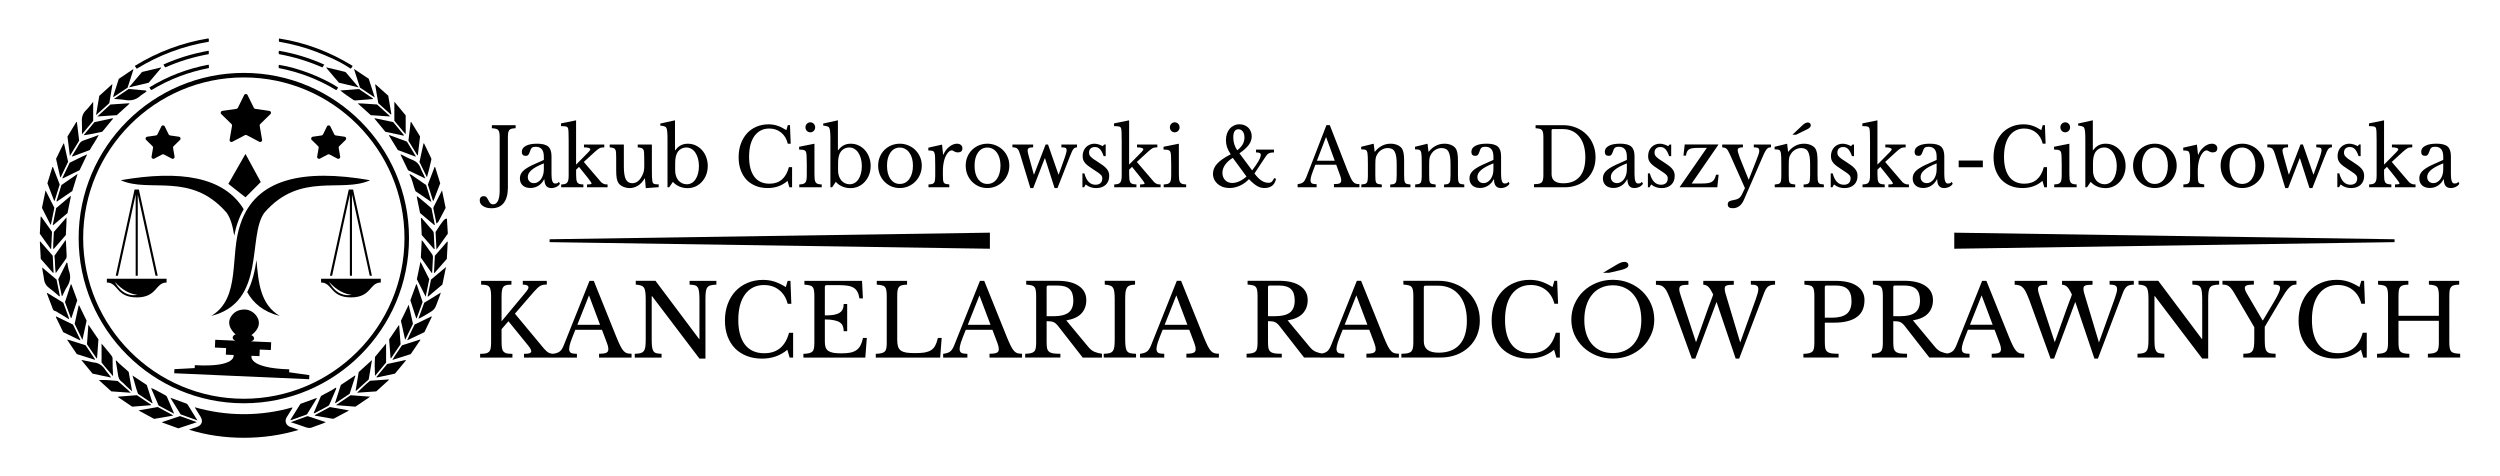 <svg class="logo" width="210mm" height="40mm" viewBox="0 0 210 40" version="1.1" id="svg1" xml:space="preserve" xmlns="http://www.w3.org/2000/svg" xmlns:svg="http://www.w3.org/2000/svg"><defs id="defs1" /><g id="layer1"><g id="g1" transform="translate(-4.847,-16.976)" style="stroke:none"><path id="path24" d="m 27.476,26.291 -1.187,-0.172 c -0.051,-0.007 -0.096,-0.04 -0.119,-0.086 l -0.53,-1.075 c -0.058,-0.117 -0.225,-0.117 -0.282,0 l -0.531,1.075 c -0.023,0.046 -0.067,0.079 -0.119,0.086 l -1.187,0.172 c -0.129,0.019 -0.181,0.178 -0.087,0.269 l 0.859,0.837 c 0.037,0.036 0.054,0.088 0.045,0.14 l -0.203,1.182 c -0.022,0.129 0.113,0.227 0.228,0.166 l 1.062,-0.558 c 0.046,-0.024 0.101,-0.024 0.146,0 l 1.062,0.558 c 0.115,0.061 0.251,-0.037 0.228,-0.166 L 26.66,27.536 c -0.009,-0.051 0.008,-0.103 0.045,-0.139 l 0.858,-0.837 c 0.094,-0.091 0.042,-0.25 -0.087,-0.269" style="fill-opacity:1;fill-rule:nonzero;stroke:none;stroke-width:0.002" /><path id="path25" d="m 33.878,28.729 c 0.094,-0.091 0.042,-0.25 -0.087,-0.269 L 33.047,28.353 c -0.051,-0.007 -0.096,-0.04 -0.119,-0.086 l -0.333,-0.674 c -0.058,-0.117 -0.225,-0.117 -0.282,2.24e-4 l -0.332,0.674 c -0.023,0.047 -0.067,0.079 -0.119,0.086 l -0.744,0.108 c -0.129,0.019 -0.181,0.178 -0.087,0.269 l 0.539,0.525 c 0.037,0.036 0.054,0.088 0.045,0.139 l -0.127,0.741 c -0.022,0.129 0.113,0.227 0.228,0.166 l 0.665,-0.35 c 0.046,-0.024 0.101,-0.024 0.147,0 l 0.666,0.35 c 0.116,0.061 0.251,-0.037 0.228,-0.166 l -0.126,-0.741 c -0.009,-0.051 0.008,-0.103 0.045,-0.139 l 0.538,-0.525" style="fill-opacity:1;fill-rule:nonzero;stroke:none;stroke-width:0.002" /><path id="path26" d="m 19.879,28.461 -0.744,-0.108 c -0.051,-0.007 -0.096,-0.04 -0.119,-0.086 l -0.332,-0.673 c -0.058,-0.117 -0.225,-0.117 -0.282,0 L 18.07,28.267 c -0.023,0.047 -0.067,0.079 -0.119,0.086 l -0.744,0.108 c -0.129,0.019 -0.181,0.177 -0.087,0.269 l 0.538,0.525 c 0.037,0.036 0.054,0.088 0.045,0.139 l -0.127,0.741 c -0.022,0.129 0.113,0.227 0.229,0.166 l 0.665,-0.35 c 0.046,-0.024 0.101,-0.024 0.147,0 l 0.666,0.35 c 0.115,0.061 0.251,-0.037 0.228,-0.166 l -0.127,-0.741 c -0.009,-0.051 0.008,-0.103 0.045,-0.139 l 0.538,-0.525 c 0.093,-0.091 0.042,-0.25 -0.088,-0.269" style="fill-opacity:1;fill-rule:nonzero;stroke:none;stroke-width:0.002" /><path id="path27" d="m 28.927,52.03 c 0.157,-0.267 0.326,-0.526 0.489,-0.789 -0.011,-0.014 -0.021,-0.027 -0.031,-0.04 -1.329,0.379 -2.685,0.565 -4.065,0.565 -1.382,0 -2.738,-0.194 -4.118,-0.58 0.189,0.305 0.345,0.555 0.499,0.806 0.222,0.365 0.096,0.707 -0.313,0.849 -0.222,0.077 -0.445,0.153 -0.668,0.229 1.506,0.47 3.039,0.678 4.601,0.68 1.567,0.001 3.105,-0.209 4.608,-0.662 -0.234,-0.097 -0.468,-0.172 -0.7,-0.251 -0.359,-0.123 -0.496,-0.481 -0.303,-0.807" style="fill-opacity:1;fill-rule:nonzero;stroke:none;stroke-width:0.002" /><path id="path28" d="m 16.332,22.749 c 1.883,-1.153 3.893,-1.907 6.049,-2.264 0.009,-0.105 0.024,-0.189 -0.02,-0.284 -2.217,0.362 -4.273,1.132 -6.192,2.311 0.042,0.063 0.068,0.103 0.095,0.142 0.018,0.026 0.036,0.051 0.068,0.094" style="fill-opacity:1;fill-rule:nonzero;stroke:none;stroke-width:0.002" /><path id="path29" d="m 31.424,21.329 c 1.001,0.387 1.986,0.812 2.882,1.417 0.08,-0.075 0.131,-0.141 0.155,-0.242 -1.909,-1.17 -3.956,-1.953 -6.169,-2.295 -0.035,0.093 -0.022,0.163 -0.005,0.27 1.073,0.192 2.123,0.458 3.137,0.85" style="fill-opacity:1;fill-rule:nonzero;stroke:none;stroke-width:0.002" /><path id="path30" d="m 34.975,24.32 c -0.378,-0.446 -0.72,-0.852 -1.066,-1.255 -0.024,-0.028 -0.065,-0.049 -0.101,-0.058 -0.509,-0.124 -1.019,-0.246 -1.528,-0.368 -0.008,0.011 -0.015,0.022 -0.023,0.034 0.354,0.418 0.708,0.835 1.06,1.251 0.539,0.129 1.072,0.256 1.659,0.396" style="fill-opacity:1;fill-rule:nonzero;stroke:none;stroke-width:0.002" /><path id="path31" d="m 18.39,22.676 c -0.009,-0.011 -0.019,-0.022 -0.028,-0.033 -0.534,0.127 -1.067,0.254 -1.586,0.378 -0.362,0.427 -0.711,0.839 -1.098,1.295 0.589,-0.139 1.122,-0.264 1.657,-0.39 0.353,-0.418 0.704,-0.834 1.055,-1.25" style="fill-opacity:1;fill-rule:nonzero;stroke:none;stroke-width:0.002" /><path id="path32" d="m 17.4,24.317 c 0.029,0.052 0.046,0.088 0.067,0.12 0.025,0.04 0.047,0.085 0.104,0.104 1.49,-0.906 3.101,-1.514 4.822,-1.85 0,-0.088 9.14e-4,-0.151 -6.89e-4,-0.215 -2.25e-4,-0.015 -0.009,-0.029 -0.023,-0.07 -1.776,0.34 -3.431,0.96 -4.97,1.909" style="fill-opacity:1;fill-rule:nonzero;stroke:none;stroke-width:0.002" /><path id="path33" d="m 28.266,22.694 c 1.717,0.332 3.332,0.948 4.828,1.856 0.077,-0.08 0.132,-0.145 0.144,-0.233 -1.266,-0.823 -3.327,-1.65 -4.961,-1.894 -0.034,0.083 -0.026,0.168 -0.011,0.271" style="fill-opacity:1;fill-rule:nonzero;stroke:none;stroke-width:0.002" /><path id="path34" d="m 14.614,47.262 c -0.015,0.008 -0.03,0.015 -0.045,0.022 0.065,0.393 0.139,0.784 0.192,1.178 0.034,0.25 0.116,0.454 0.334,0.603 0.129,0.089 0.228,0.221 0.345,0.329 0.155,0.144 0.315,0.284 0.504,0.454 -0.101,-0.571 -0.193,-1.095 -0.288,-1.633 -0.332,-0.321 -0.72,-0.601 -1.042,-0.955" style="fill-opacity:1;fill-rule:nonzero;stroke:none;stroke-width:0.002" /><path id="path35" d="m 40.711,31.865 c 0.147,-0.492 0.254,-0.972 0.362,-1.452 0.011,-0.048 0.017,-0.097 -0.004,-0.141 -0.201,-0.419 -0.404,-0.837 -0.606,-1.255 -0.013,0.003 -0.026,0.005 -0.04,0.008 -0.113,0.52 -0.227,1.04 -0.34,1.559 0.219,0.447 0.423,0.864 0.627,1.281" style="fill-opacity:1;fill-rule:nonzero;stroke:none;stroke-width:0.002" /><path id="path36" d="m 21.434,52.294 c -0.294,-0.475 -0.555,-0.895 -0.813,-1.316 -0.031,-0.051 -0.071,-0.086 -0.125,-0.105 -0.432,-0.157 -0.865,-0.313 -1.339,-0.485 0.303,0.49 0.582,0.941 0.864,1.396 0.454,0.164 0.907,0.328 1.413,0.51" style="fill-opacity:1;fill-rule:nonzero;stroke:none;stroke-width:0.002" /><path id="path37" d="m 19.973,51.928 c -0.504,0.166 -1.003,0.331 -1.502,0.496 -7.75e-4,0.014 -0.002,0.029 -0.002,0.043 0.455,0.165 0.911,0.331 1.354,0.491 0.519,-0.173 1.018,-0.338 1.559,-0.518 -0.497,-0.181 -0.952,-0.347 -1.408,-0.513" style="fill-opacity:1;fill-rule:nonzero;stroke:none;stroke-width:0.002" /><path id="path38" d="m 18.096,51.164 c -0.546,0.097 -1.053,0.186 -1.617,0.286 0.48,0.26 0.905,0.49 1.315,0.713 0.535,-0.094 1.05,-0.185 1.618,-0.284 -0.474,-0.258 -0.899,-0.488 -1.316,-0.715" style="fill-opacity:1;fill-rule:nonzero;stroke:none;stroke-width:0.002" /><path id="path39" d="m 38.924,26.667 c -0.32,-0.386 -0.625,-0.753 -0.952,-1.147 0,0.563 0,1.088 0,1.6 0.328,0.38 0.613,0.764 0.952,1.126 0,-0.556 0,-1.073 0,-1.579" style="fill-opacity:1;fill-rule:nonzero;stroke:none;stroke-width:0.002" /><path id="path40" d="m 37.574,26.757 c 0.006,-0.012 0.012,-0.024 0.018,-0.036 -0.359,-0.323 -0.717,-0.647 -1.074,-0.969 -0.536,-0.023 -1.06,-0.09 -1.626,-0.093 0.394,0.354 0.749,0.674 1.102,0.991 0.532,0.036 1.056,0.072 1.581,0.107" style="fill-opacity:1;fill-rule:nonzero;stroke:none;stroke-width:0.002" /><path id="path41" d="m 15.974,48.52 c 0.175,0.515 0.272,1.04 0.471,1.537 0.394,0.265 0.788,0.529 1.181,0.793 0.011,-0.008 0.022,-0.015 0.034,-0.023 -0.161,-0.504 -0.322,-1.009 -0.483,-1.511 -0.407,-0.269 -0.805,-0.533 -1.203,-0.796" style="fill-opacity:1;fill-rule:nonzero;stroke:none;stroke-width:0.002" /><path id="path42" d="m 19.48,51.734 c -0.215,-0.503 -0.407,-0.948 -0.596,-1.394 -0.026,-0.062 -0.058,-0.115 -0.117,-0.145 -0.398,-0.198 -0.773,-0.442 -1.184,-0.616 l 0.002,-0.003 c -10e-4,6.89e-4 -0.002,6.89e-4 -0.003,0.001 0,0 1.89e-4,2.24e-4 2.07e-4,2.24e-4 -0.048,0.031 -0.013,0.07 -7.42e-4,0.099 0.194,0.453 0.391,0.905 0.588,1.36 0.424,0.225 0.845,0.449 1.31,0.696" style="fill-opacity:1;fill-rule:nonzero;stroke:none;stroke-width:0.002" /><path id="path43" d="m 13.693,48.042 c -0.246,-0.379 -0.575,-0.604 -1.033,-0.626 -0.039,-0.002 -0.078,-0.019 -0.117,-0.027 -0.271,-0.056 -0.541,-0.112 -0.868,-0.179 0.335,0.407 0.633,0.77 0.947,1.152 0.509,0.108 1.014,0.215 1.558,0.33 -0.16,-0.26 -0.349,-0.437 -0.487,-0.65" style="fill-opacity:1;fill-rule:nonzero;stroke:none;stroke-width:0.002" /><path id="path44" d="m 14.728,48.978 c -0.525,-0.051 -1.042,-0.108 -1.577,-0.075 0.352,0.319 0.704,0.638 1.047,0.949 0.536,0.037 1.054,0.074 1.631,0.114 -0.377,-0.382 -0.756,-0.672 -1.102,-0.988" style="fill-opacity:1;fill-rule:nonzero;stroke:none;stroke-width:0.002" /><path id="path45" d="m 37.37,47.551 c -0.306,0.371 -0.603,0.73 -0.9,1.09 0.01,0.014 0.02,0.029 0.031,0.044 0.505,-0.107 1.01,-0.215 1.524,-0.325 0.303,-0.366 0.608,-0.733 0.912,-1.1 -0.005,-0.015 -0.01,-0.031 -0.015,-0.046 -0.52,0.113 -1.04,0.225 -1.552,0.337" style="fill-opacity:1;fill-rule:nonzero;stroke:none;stroke-width:0.002" /><path id="path46" d="m 36.347,48.55 c 0.304,-0.365 0.609,-0.73 0.932,-1.119 0,-0.509 0,-1.036 0,-1.601 -0.324,0.391 -0.627,0.756 -0.93,1.122 -0.038,0.531 -0.031,1.057 -0.002,1.598" style="fill-opacity:1;fill-rule:nonzero;stroke:none;stroke-width:0.002" /><path id="path47" d="m 14.245,46.9 c -0.261,-0.368 -0.572,-0.692 -0.866,-1.064 0,0.559 0,1.081 0,1.59 0.301,0.396 0.626,0.741 0.965,1.148 -0.028,-0.492 -0.041,-0.922 -0.04,-1.352 2.93e-4,-0.109 0.013,-0.22 -0.06,-0.322" style="fill-opacity:1;fill-rule:nonzero;stroke:none;stroke-width:0.002" /><path id="path48" d="m 17.533,50.968 c -0.396,-0.266 -0.792,-0.531 -1.185,-0.795 -0.532,0.041 -1.055,0.081 -1.577,0.121 -0.003,0.013 -0.006,0.026 -0.009,0.039 0.389,0.262 0.777,0.525 1.19,0.803 0.527,-0.041 1.052,-0.082 1.577,-0.123 0.001,-0.015 0.002,-0.03 0.004,-0.046" style="fill-opacity:1;fill-rule:nonzero;stroke:none;stroke-width:0.002" /><path id="path49" d="m 36.307,26.943 c 0.304,0.367 0.608,0.735 0.913,1.103 0.512,0.109 1.018,0.217 1.524,0.324 0.011,-0.014 0.023,-0.029 0.034,-0.044 -0.303,-0.367 -0.606,-0.733 -0.905,-1.095 -0.525,-0.111 -1.036,-0.219 -1.547,-0.326 -0.006,0.012 -0.012,0.025 -0.018,0.037" style="fill-opacity:1;fill-rule:nonzero;stroke:none;stroke-width:0.002" /><path id="path50" d="m 13.021,26.76 c 0.583,-0.039 1.105,-0.074 1.634,-0.11 0.354,-0.32 0.708,-0.64 1.062,-0.96 -0.005,-0.014 -0.01,-0.028 -0.015,-0.041 -0.538,0.036 -1.075,0.072 -1.581,0.106 -0.373,0.341 -0.717,0.655 -1.1,1.006" style="fill-opacity:1;fill-rule:nonzero;stroke:none;stroke-width:0.002" /><path id="path51" d="m 36.329,25.167 c -0.182,-0.566 -0.348,-1.079 -0.508,-1.575 -0.412,-0.274 -0.804,-0.535 -1.242,-0.827 0.183,0.567 0.346,1.073 0.507,1.57 0.408,0.273 0.803,0.537 1.243,0.832" style="fill-opacity:1;fill-rule:nonzero;stroke:none;stroke-width:0.002" /><path id="path52" d="m 38.618,45.978 c -0.257,0.4 -0.547,0.774 -0.817,1.233 0.558,-0.177 1.057,-0.335 1.55,-0.491 0.274,-0.404 0.541,-0.798 0.809,-1.192 -0.008,-0.011 -0.015,-0.022 -0.023,-0.033 -0.505,0.161 -1.01,0.322 -1.518,0.484" style="fill-opacity:1;fill-rule:nonzero;stroke:none;stroke-width:0.002" /><path id="path53" d="m 39.946,30.002 c 0.063,-0.522 0.125,-1.044 0.187,-1.564 -0.254,-0.414 -0.502,-0.82 -0.75,-1.225 -0.013,0.007 -0.026,0.014 -0.039,0.021 -0.063,0.522 -0.126,1.044 -0.189,1.56 0.254,0.416 0.501,0.821 0.748,1.226 0.014,-0.006 0.029,-0.012 0.043,-0.017" style="fill-opacity:1;fill-rule:nonzero;stroke:none;stroke-width:0.002" /><path id="path54" d="m 14.291,24.075 c -0.014,-0.003 -0.029,-0.006 -0.043,-0.009 -0.353,0.32 -0.707,0.641 -1.061,0.961 -0.088,0.524 -0.176,1.043 -0.273,1.62 0.399,-0.36 0.753,-0.679 1.113,-1.004 0.088,-0.521 0.176,-1.045 0.264,-1.569" style="fill-opacity:1;fill-rule:nonzero;stroke:none;stroke-width:0.002" /><path id="path55" d="m 37.674,26.589 c 0.017,-0.007 0.033,-0.014 0.05,-0.021 -0.088,-0.519 -0.177,-1.037 -0.264,-1.551 -0.362,-0.324 -0.714,-0.639 -1.067,-0.955 -0.011,0.009 -0.022,0.018 -0.033,0.028 0.088,0.518 0.176,1.036 0.263,1.554 0.352,0.317 0.701,0.631 1.05,0.945" style="fill-opacity:1;fill-rule:nonzero;stroke:none;stroke-width:0.002" /><path id="path56" d="m 41.374,38.46 c -0.025,0.487 -0.049,0.96 -0.073,1.434 0.013,0.005 0.027,0.01 0.04,0.015 0.345,-0.393 0.689,-0.786 1.039,-1.185 0.026,-0.477 0.051,-0.955 0.077,-1.433 -0.013,-0.009 -0.027,-0.018 -0.04,-0.027 -0.349,0.4 -0.698,0.8 -1.043,1.196" style="fill-opacity:1;fill-rule:nonzero;stroke:none;stroke-width:0.002" /><path id="path57" d="m 37.516,28.353 c 0.25,0.411 0.501,0.822 0.748,1.226 0.503,0.188 0.992,0.37 1.481,0.553 0.009,-0.011 0.019,-0.023 0.028,-0.034 -0.25,-0.411 -0.5,-0.822 -0.748,-1.229 -0.502,-0.185 -0.993,-0.367 -1.484,-0.548 -0.009,0.011 -0.017,0.021 -0.026,0.031" style="fill-opacity:1;fill-rule:nonzero;stroke:none;stroke-width:0.002" /><path id="path58" d="m 41.216,33.838 c 0.015,2.24e-4 0.031,2.24e-4 0.046,4.65e-4 0.188,-0.489 0.375,-0.978 0.563,-1.465 -0.144,-0.461 -0.287,-0.917 -0.429,-1.373 -0.015,0.002 -0.031,0.004 -0.046,0.006 -0.19,0.498 -0.381,0.996 -0.562,1.473 0.149,0.473 0.289,0.916 0.429,1.36" style="fill-opacity:1;fill-rule:nonzero;stroke:none;stroke-width:0.002" /><path id="path59" d="m 34.709,25.412 c 0.484,-0.038 0.969,-0.077 1.453,-0.115 0.006,-0.015 0.012,-0.031 0.018,-0.046 -0.389,-0.262 -0.777,-0.524 -1.181,-0.797 -0.515,0.04 -1.041,0.081 -1.567,0.121 0.365,0.299 0.739,0.552 1.115,0.802 0.047,0.031 0.105,0.039 0.162,0.035" style="fill-opacity:1;fill-rule:nonzero;stroke:none;stroke-width:0.002" /><path id="path60" d="m 12.959,47.075 c 0.014,-0.005 0.028,-0.01 0.042,-0.015 0.039,-0.53 0.077,-1.061 0.114,-1.575 -0.278,-0.408 -0.543,-0.797 -0.843,-1.236 -0.043,0.586 -0.081,1.117 -0.119,1.642 0.273,0.401 0.539,0.792 0.805,1.184" style="fill-opacity:1;fill-rule:nonzero;stroke:none;stroke-width:0.002" /><path id="path61" d="m 39.992,43.753 c 0.262,-0.112 0.485,-0.25 0.71,-0.384 0.663,-0.393 0.666,-0.391 0.925,-1.119 0.078,-0.22 0.182,-0.432 0.244,-0.696 -0.48,0.294 -0.927,0.569 -1.388,0.852 -0.167,0.458 -0.329,0.902 -0.491,1.347" style="fill-opacity:1;fill-rule:nonzero;stroke:none;stroke-width:0.002" /><path id="path62" d="m 38.88,45.524 c 0.234,-0.482 0.443,-0.91 0.655,-1.346 -0.117,-0.532 -0.231,-1.043 -0.355,-1.607 -0.235,0.485 -0.447,0.92 -0.655,1.35 0.117,0.525 0.23,1.037 0.356,1.603" style="fill-opacity:1;fill-rule:nonzero;stroke:none;stroke-width:0.002" /><path id="path63" d="m 31.294,51.848 c 0.003,0.014 0.005,0.029 0.008,0.043 0.486,0.085 0.971,0.171 1.457,0.255 0.047,0.008 0.097,0.012 0.141,-0.011 0.408,-0.218 0.816,-0.438 1.27,-0.681 -0.577,-0.103 -1.096,-0.195 -1.613,-0.287 -0.424,0.229 -0.843,0.455 -1.263,0.681" style="fill-opacity:1;fill-rule:nonzero;stroke:none;stroke-width:0.002" /><path id="path64" d="m 15.569,24.332 c 0.16,-0.5 0.323,-1.009 0.486,-1.517 -0.012,-0.006 -0.024,-0.013 -0.036,-0.019 -0.402,0.271 -0.804,0.542 -1.194,0.805 -0.163,0.511 -0.32,1 -0.476,1.49 0.013,0.009 0.027,0.018 0.04,0.028 0.389,-0.259 0.778,-0.518 1.181,-0.786" style="fill-opacity:1;fill-rule:nonzero;stroke:none;stroke-width:0.002" /><path id="path65" d="m 35.931,48.96 c -0.38,0.307 -0.722,0.647 -1.095,1.004 0.556,-0.038 1.073,-0.074 1.617,-0.111 0.353,-0.321 0.705,-0.64 1.057,-0.96 -0.006,-0.015 -0.011,-0.029 -0.017,-0.044 -0.521,0.037 -1.042,0.074 -1.562,0.111" style="fill-opacity:1;fill-rule:nonzero;stroke:none;stroke-width:0.002" /><path id="path66" d="m 41.352,37.887 c -0.023,-0.436 -0.045,-0.872 -0.068,-1.308 -0.005,-0.099 -0.051,-0.18 -0.117,-0.254 -0.275,-0.311 -0.544,-0.626 -0.82,-0.936 -0.035,-0.039 -0.054,-0.124 -0.143,-0.091 0.023,0.479 0.046,0.957 0.069,1.422 0.353,0.403 0.693,0.793 1.033,1.182 0.015,-0.005 0.031,-0.01 0.046,-0.014" style="fill-opacity:1;fill-rule:nonzero;stroke:none;stroke-width:0.002" /><path id="path67" d="m 11.497,28.789 c -0.063,-0.52 -0.127,-1.04 -0.19,-1.56 -0.015,-0.003 -0.03,-0.006 -0.046,-0.009 -0.248,0.407 -0.496,0.813 -0.746,1.223 0.066,0.526 0.131,1.049 0.203,1.627 0.28,-0.46 0.527,-0.867 0.779,-1.281" style="fill-opacity:1;fill-rule:nonzero;stroke:none;stroke-width:0.002" /><path id="path68" d="m 14.416,25.286 c 0.35,0.03 0.645,0.035 0.933,0.086 0.484,0.086 0.907,0 1.277,-0.336 0.162,-0.147 0.376,-0.231 0.538,-0.396 -0.037,-0.029 -0.06,-0.062 -0.086,-0.064 -0.476,-0.044 -0.953,-0.085 -1.424,-0.125 -0.417,0.282 -0.804,0.544 -1.238,0.837" style="fill-opacity:1;fill-rule:nonzero;stroke:none;stroke-width:0.002" /><path id="path69" d="m 39.672,44.239 c -0.189,0.418 -0.416,0.82 -0.588,1.248 -0.028,0.015 -0.042,0.035 -0.016,0.069 0.017,-0.008 0.034,-0.016 0.052,-0.024 v 0 c 0.456,-0.217 0.913,-0.434 1.377,-0.654 0.207,-0.43 0.415,-0.863 0.623,-1.295 -0.011,-0.01 -0.023,-0.02 -0.034,-0.031 -0.468,0.227 -0.937,0.455 -1.414,0.686" style="fill-opacity:1;fill-rule:nonzero;stroke:none;stroke-width:0.002" /><path id="path70" d="m 34.762,49.804 c 0.354,-0.32 0.708,-0.64 1.057,-0.956 0.09,-0.536 0.178,-1.058 0.275,-1.63 -0.4,0.364 -0.758,0.689 -1.116,1.014 -0.087,0.525 -0.172,1.043 -0.258,1.561 0.014,0.004 0.028,0.008 0.041,0.012" style="fill-opacity:1;fill-rule:nonzero;stroke:none;stroke-width:0.002" /><path id="path71" d="m 39.236,31.635 c 0.276,0.432 0.314,0.951 0.513,1.4 0.436,0.298 0.865,0.591 1.339,0.915 -0.159,-0.51 -0.302,-0.971 -0.445,-1.432 -0.413,-0.284 -0.821,-0.564 -1.228,-0.846 -0.061,-0.042 -0.119,-0.077 -0.179,-0.037" style="fill-opacity:1;fill-rule:nonzero;stroke:none;stroke-width:0.002" /><path id="path72" d="m 9.948,31.853 c 0.211,-0.437 0.421,-0.874 0.62,-1.287 -0.119,-0.533 -0.231,-1.034 -0.343,-1.535 -0.014,-0.001 -0.028,-0.002 -0.042,-0.004 -0.208,0.428 -0.416,0.856 -0.627,1.291 0.119,0.527 0.233,1.032 0.347,1.537 0.015,-6.89e-4 0.03,-0.002 0.045,-0.002" style="fill-opacity:1;fill-rule:nonzero;stroke:none;stroke-width:0.002" /><path id="path73" d="m 39.85,43.703 c 0.165,-0.45 0.329,-0.9 0.495,-1.355 -0.164,-0.497 -0.329,-0.996 -0.494,-1.495 -0.015,0.001 -0.03,0.003 -0.044,0.004 -0.164,0.449 -0.328,0.898 -0.49,1.343 0.166,0.509 0.328,1.008 0.491,1.507 0.014,-0.001 0.028,-0.003 0.042,-0.004" style="fill-opacity:1;fill-rule:nonzero;stroke:none;stroke-width:0.002" /><path id="path74" d="m 30.084,50.898 c -0.288,0.46 -0.567,0.903 -0.845,1.347 0.013,0.01 0.026,0.02 0.039,0.03 0.447,-0.162 0.893,-0.325 1.351,-0.492 0.283,-0.458 0.557,-0.9 0.832,-1.343 -0.01,-0.01 -0.019,-0.02 -0.029,-0.03 -0.453,0.164 -0.906,0.328 -1.348,0.488" style="fill-opacity:1;fill-rule:nonzero;stroke:none;stroke-width:0.002" /><path id="path75" d="m 37.535,45.49 c 0.04,0.531 0.079,1.055 0.118,1.579 0.015,0.001 0.03,0.002 0.044,0.003 0.266,-0.394 0.533,-0.788 0.8,-1.184 -0.04,-0.53 -0.079,-1.054 -0.118,-1.577 -0.014,-0.001 -0.028,-0.003 -0.043,-0.004 -0.263,0.388 -0.526,0.775 -0.802,1.182" style="fill-opacity:1;fill-rule:nonzero;stroke:none;stroke-width:0.002" /><path id="path76" d="m 34.22,50.047 c 0.167,-0.524 0.323,-1.014 0.479,-1.504 -0.013,-0.007 -0.026,-0.014 -0.039,-0.021 -0.397,0.265 -0.793,0.53 -1.183,0.791 -0.165,0.513 -0.325,1.011 -0.485,1.509 0.011,0.009 0.021,0.017 0.032,0.026 0.4,-0.268 0.801,-0.536 1.197,-0.801" style="fill-opacity:1;fill-rule:nonzero;stroke:none;stroke-width:0.002" /><path id="path77" d="m 40.768,41.872 c 0.012,0.007 0.023,0.013 0.035,0.02 0.401,-0.338 0.802,-0.675 1.206,-1.015 0.1,-0.488 0.196,-0.952 0.303,-1.474 -0.451,0.38 -0.858,0.721 -1.26,1.059 -0.097,0.478 -0.191,0.944 -0.285,1.41" style="fill-opacity:1;fill-rule:nonzero;stroke:none;stroke-width:0.002" /><path id="path78" d="m 9.042,41.221 c 0.278,0.195 0.526,0.432 0.787,0.651 0.016,-0.012 0.032,-0.024 0.047,-0.035 C 9.784,41.384 9.692,40.931 9.596,40.459 9.201,40.126 8.796,39.785 8.39,39.443 c 0.024,0.328 0.114,0.629 0.146,0.936 0.038,0.371 0.205,0.63 0.506,0.842" style="fill-opacity:1;fill-rule:nonzero;stroke:none;stroke-width:0.002" /><path id="path79" d="m 40.906,40.426 c -0.242,-0.482 -0.477,-0.949 -0.737,-1.464 -0.108,0.52 -0.205,0.985 -0.306,1.468 0.236,0.466 0.477,0.943 0.742,1.467 0.109,-0.533 0.206,-1.006 0.301,-1.47" style="fill-opacity:1;fill-rule:nonzero;stroke:none;stroke-width:0.002" /><path id="path80" d="m 11.73,28.259 c 0.325,-0.39 0.624,-0.748 0.944,-1.131 0,-0.51 0,-1.042 0,-1.602 -0.205,0.245 -0.378,0.494 -0.593,0.7 -0.29,0.279 -0.383,0.6 -0.356,0.99 0.023,0.33 0.005,0.662 0.005,1.043" style="fill-opacity:1;fill-rule:nonzero;stroke:none;stroke-width:0.002" /><path id="path81" d="m 33.065,51.008 c 0.585,0.046 1.113,0.088 1.635,0.128 0.406,-0.275 0.801,-0.541 1.242,-0.84 -0.58,-0.043 -1.103,-0.081 -1.646,-0.12 -0.389,0.263 -0.788,0.532 -1.231,0.832" style="fill-opacity:1;fill-rule:nonzero;stroke:none;stroke-width:0.002" /><path id="path82" d="m 41.149,39.883 c 0.021,-0.423 0.04,-0.846 0.065,-1.268 0.007,-0.117 -0.018,-0.214 -0.09,-0.31 -0.191,-0.256 -0.371,-0.52 -0.557,-0.779 -0.085,-0.117 -0.156,-0.246 -0.293,-0.379 -0.027,0.518 -0.053,0.993 -0.077,1.462 0.309,0.439 0.61,0.866 0.912,1.294 0.014,-0.007 0.027,-0.013 0.041,-0.02" style="fill-opacity:1;fill-rule:nonzero;stroke:none;stroke-width:0.002" /><path id="path83" d="M 9.127,35.834 C 9.223,35.366 9.318,34.898 9.413,34.431 9.173,33.956 8.938,33.488 8.675,32.968 8.567,33.493 8.471,33.958 8.371,34.438 c 0.243,0.478 0.48,0.944 0.717,1.41 0.013,-0.005 0.026,-0.009 0.039,-0.014" style="fill-opacity:1;fill-rule:nonzero;stroke:none;stroke-width:0.002" /><path id="path84" d="m 29.269,52.439 c 0.451,0.151 0.855,0.274 1.25,0.422 0.215,0.08 0.409,0.093 0.618,-0.01 0.142,-0.07 0.302,-0.103 0.449,-0.164 0.201,-0.083 0.415,-0.135 0.625,-0.251 -0.53,-0.175 -1.036,-0.342 -1.534,-0.507 -0.463,0.168 -0.912,0.331 -1.409,0.51" style="fill-opacity:1;fill-rule:nonzero;stroke:none;stroke-width:0.002" /><path id="path85" d="m 12.832,47.159 c -0.267,-0.394 -0.534,-0.788 -0.803,-1.184 -0.502,-0.159 -1,-0.317 -1.499,-0.475 -0.012,0.01 -0.023,0.02 -0.035,0.03 0.271,0.4 0.542,0.801 0.805,1.189 0.516,0.163 1.013,0.32 1.51,0.477 0.007,-0.013 0.014,-0.026 0.021,-0.038" style="fill-opacity:1;fill-rule:nonzero;stroke:none;stroke-width:0.002" /><path id="path86" d="m 9.277,35.872 c 0.013,0.006 0.025,0.012 0.037,0.018 0.4,-0.338 0.801,-0.675 1.204,-1.015 0.096,-0.474 0.191,-0.942 0.285,-1.41 -0.013,-0.006 -0.026,-0.012 -0.04,-0.019 -0.395,0.332 -0.789,0.664 -1.2,1.011 -0.097,0.477 -0.191,0.946 -0.286,1.415" style="fill-opacity:1;fill-rule:nonzero;stroke:none;stroke-width:0.002" /><path id="path87" d="m 9.146,37.862 c 0.024,-0.47 0.048,-0.94 0.072,-1.414 -0.306,-0.428 -0.61,-0.856 -0.915,-1.284 -0.014,0.005 -0.028,0.011 -0.041,0.017 -0.023,0.477 -0.047,0.954 -0.07,1.433 0.306,0.426 0.608,0.848 0.911,1.27 0.015,-0.007 0.029,-0.015 0.044,-0.022" style="fill-opacity:1;fill-rule:nonzero;stroke:none;stroke-width:0.002" /><path id="path88" d="M 9.437,33.837 C 9.577,33.391 9.717,32.944 9.863,32.476 9.672,31.98 9.483,31.489 9.294,30.998 c -0.015,0.004 -0.03,0.008 -0.044,0.011 -0.141,0.456 -0.283,0.912 -0.422,1.36 0.192,0.5 0.378,0.986 0.564,1.471 0.015,-0.001 0.03,-0.003 0.045,-0.004" style="fill-opacity:1;fill-rule:nonzero;stroke:none;stroke-width:0.002" /><path id="path89" d="m 13.236,28.085 c 0.084,-0.018 0.177,-0.013 0.241,-0.09 0.287,-0.35 0.576,-0.699 0.864,-1.048 -0.011,-0.013 -0.023,-0.027 -0.034,-0.04 -0.506,0.109 -1.011,0.217 -1.529,0.329 -0.3,0.363 -0.604,0.731 -0.908,1.1 0.475,-0.058 0.921,-0.152 1.366,-0.25" style="fill-opacity:1;fill-rule:nonzero;stroke:none;stroke-width:0.002" /><path id="path90" d="m 9.591,33.873 c 0.013,0.01 0.027,0.02 0.04,0.03 0.43,-0.294 0.86,-0.588 1.289,-0.881 0.145,-0.468 0.286,-0.926 0.444,-1.438 -0.484,0.332 -0.917,0.63 -1.357,0.932 -0.142,0.464 -0.279,0.91 -0.416,1.356" style="fill-opacity:1;fill-rule:nonzero;stroke:none;stroke-width:0.002" /><path id="path91" d="M 9.348,39.875 C 9.324,39.402 9.3,38.928 9.276,38.457 8.925,38.055 8.58,37.659 8.235,37.263 c -0.013,0.007 -0.027,0.014 -0.04,0.021 0.025,0.477 0.05,0.955 0.076,1.442 0.342,0.388 0.687,0.779 1.032,1.17 0.015,-0.007 0.03,-0.014 0.046,-0.021" style="fill-opacity:1;fill-rule:nonzero;stroke:none;stroke-width:0.002" /><path id="path92" d="m 41.093,34.471 c -0.394,-0.343 -0.787,-0.687 -1.198,-1.009 -0.014,0.009 -0.029,0.017 -0.043,0.025 0.092,0.457 0.184,0.914 0.279,1.383 0.396,0.335 0.795,0.672 1.195,1.009 0.015,-0.009 0.029,-0.018 0.044,-0.027 -0.09,-0.45 -0.181,-0.901 -0.277,-1.381" style="fill-opacity:1;fill-rule:nonzero;stroke:none;stroke-width:0.002" /><path id="path93" d="m 31.256,51.693 c 0.38,-0.202 0.758,-0.408 1.138,-0.608 0.077,-0.041 0.115,-0.104 0.147,-0.179 0.175,-0.41 0.351,-0.82 0.527,-1.229 0.018,-0.042 0.055,-0.085 -0.023,-0.134 -0.382,0.267 -0.821,0.453 -1.234,0.698 -0.205,0.477 -0.411,0.956 -0.619,1.438 0.036,0.009 0.054,0.019 0.063,0.014" style="fill-opacity:1;fill-rule:nonzero;stroke:none;stroke-width:0.002" /><path id="path94" d="M 11.597,45.52 C 11.393,45.097 11.189,44.674 10.979,44.24 10.511,44.014 10.038,43.785 9.564,43.556 c -0.009,0.015 -0.018,0.03 -0.028,0.046 0.208,0.43 0.417,0.859 0.618,1.273 0.485,0.235 0.947,0.46 1.41,0.684 0.011,-0.013 0.022,-0.026 0.033,-0.04" style="fill-opacity:1;fill-rule:nonzero;stroke:none;stroke-width:0.002" /><path id="path95" d="m 10.848,43.687 c 0.163,-0.495 0.326,-0.99 0.489,-1.484 -0.166,-0.449 -0.33,-0.894 -0.494,-1.339 -0.016,-6.9e-4 -0.032,-0.001 -0.049,-0.002 -0.162,0.495 -0.324,0.991 -0.488,1.492 0.165,0.447 0.33,0.892 0.495,1.337 0.016,-0.001 0.032,-0.002 0.047,-0.003" style="fill-opacity:1;fill-rule:nonzero;stroke:none;stroke-width:0.002" /><path id="path96" d="m 12.122,43.912 c -0.201,-0.415 -0.414,-0.852 -0.626,-1.289 -0.013,0.005 -0.027,0.011 -0.04,0.016 -0.112,0.511 -0.225,1.023 -0.339,1.54 0.216,0.447 0.422,0.873 0.654,1.351 0.123,-0.565 0.233,-1.075 0.351,-1.617" style="fill-opacity:1;fill-rule:nonzero;stroke:none;stroke-width:0.002" /><path id="path97" d="m 10.893,30.08 c 0.01,0.014 0.02,0.029 0.03,0.043 0.488,-0.181 0.975,-0.363 1.466,-0.545 0.228,-0.42 0.521,-0.801 0.752,-1.269 -0.449,0.167 -0.84,0.33 -1.243,0.453 -0.192,0.059 -0.312,0.157 -0.407,0.324 -0.192,0.336 -0.398,0.663 -0.598,0.994" style="fill-opacity:1;fill-rule:nonzero;stroke:none;stroke-width:0.002" /><path id="path98" d="m 10.082,41.837 c 0.128,-0.257 0.234,-0.528 0.39,-0.767 0.278,-0.424 0.347,-0.856 0.172,-1.335 -0.06,-0.163 -0.075,-0.343 -0.114,-0.514 -0.015,-0.066 0.015,-0.149 -0.081,-0.2 -0.236,0.472 -0.471,0.943 -0.704,1.41 0.099,0.479 0.197,0.947 0.294,1.415 0.014,-0.003 0.029,-0.006 0.043,-0.009" style="fill-opacity:1;fill-rule:nonzero;stroke:none;stroke-width:0.002" /><path id="path99" d="m 10.628,43.78 c 0.01,-0.011 0.02,-0.022 0.03,-0.032 -0.164,-0.447 -0.328,-0.895 -0.493,-1.345 -0.449,-0.274 -0.896,-0.547 -1.343,-0.819 -0.013,0.009 -0.026,0.019 -0.039,0.029 0.168,0.444 0.336,0.888 0.506,1.331 0.026,0.068 0.076,0.131 0.147,0.144 0.115,0.021 0.201,0.093 0.295,0.149 0.301,0.179 0.598,0.362 0.897,0.544" style="fill-opacity:1;fill-rule:nonzero;stroke:none;stroke-width:0.002" /><path id="path100" d="m 41.26,34.547 c 0.083,0.396 0.164,0.792 0.25,1.208 0.065,-0.062 0.132,-0.101 0.164,-0.16 0.205,-0.378 0.402,-0.761 0.607,-1.153 -0.1,-0.487 -0.197,-0.953 -0.305,-1.477 -0.253,0.501 -0.479,0.948 -0.705,1.395 -0.031,0.06 -0.024,0.123 -0.011,0.187" style="fill-opacity:1;fill-rule:nonzero;stroke:none;stroke-width:0.002" /><path id="path101" d="m 9.364,37.882 c 0.339,-0.389 0.679,-0.778 1.013,-1.162 0.015,-0.491 0.07,-0.967 0.057,-1.484 -0.379,0.436 -0.728,0.838 -1.062,1.221 -0.016,0.492 -0.068,0.95 -0.055,1.41 0.016,0.005 0.031,0.01 0.047,0.014" style="fill-opacity:1;fill-rule:nonzero;stroke:none;stroke-width:0.002" /><path id="path102" d="m 10.385,38.715 c 0.058,-0.082 0.065,-0.174 0.06,-0.272 -0.023,-0.421 -0.042,-0.842 -0.062,-1.264 -0.015,-0.004 -0.03,-0.009 -0.045,-0.013 -0.307,0.433 -0.613,0.866 -0.918,1.297 0.061,0.477 0.034,0.949 0.108,1.46 0.306,-0.431 0.583,-0.819 0.858,-1.208" style="fill-opacity:1;fill-rule:nonzero;stroke:none;stroke-width:0.002" /><path id="path103" d="m 41.434,36.466 c 0.024,0.463 0.049,0.942 0.077,1.476 0.341,-0.478 0.645,-0.906 0.954,-1.339 -0.026,-0.422 -0.051,-0.843 -0.077,-1.265 -0.217,0.016 -0.322,0.141 -0.954,1.127" style="fill-opacity:1;fill-rule:nonzero;stroke:none;stroke-width:0.002" /><path id="path104" d="m 22.383,21.236 c -1.332,0.233 -2.59,0.616 -3.804,1.158 0.031,0.103 0.084,0.169 0.159,0.242 1.166,-0.519 2.383,-0.885 3.645,-1.112 0,-0.098 0,-0.175 0,-0.288" style="fill-opacity:1;fill-rule:nonzero;stroke:none;stroke-width:0.002" /><path id="path105" d="m 31.927,22.642 c 0.058,-0.087 0.104,-0.157 0.159,-0.24 -1.232,-0.553 -2.491,-0.936 -3.797,-1.16 -0.053,0.103 -0.043,0.185 -0.006,0.283 1.246,0.229 2.457,0.59 3.645,1.117" style="fill-opacity:1;fill-rule:nonzero;stroke:none;stroke-width:0.002" /><path id="path106" d="m 40.543,31.903 c -0.097,-0.271 -0.261,-0.512 -0.357,-0.782 -0.13,-0.361 -0.365,-0.59 -0.726,-0.728 -0.323,-0.123 -0.626,-0.297 -0.938,-0.448 -0.009,0.01 -0.019,0.02 -0.028,0.03 0.21,0.434 0.421,0.868 0.63,1.301 0.467,0.225 0.928,0.446 1.388,0.667 0.017,0.011 0.035,0.02 0.054,0.004 0.011,-0.024 -0.002,-0.036 -0.023,-0.043" style="fill-opacity:1;fill-rule:nonzero;stroke:none;stroke-width:0.002" /><path id="path107" d="m 17.552,49.555 c -0.004,0.029 0.002,0.043 0.031,0.023 -0.003,-0.018 -0.013,-0.026 -0.031,-0.023" style="fill-opacity:1;fill-rule:nonzero;stroke:none;stroke-width:0.002" /><path id="path108" d="m 12.144,29.956 c -0.024,-0.014 -0.036,0.001 -0.047,0.02 -0.476,0.201 -0.933,0.443 -1.397,0.667 -0.208,0.435 -0.413,0.865 -0.618,1.294 0.013,0.007 0.026,0.014 0.039,0.022 0.472,-0.23 0.944,-0.46 1.41,-0.687 0.206,-0.427 0.407,-0.843 0.608,-1.259 -1.7e-5,-2.24e-4 -5.2e-5,-2.24e-4 -6.9e-5,-2.24e-4 0.012,-0.018 0.02,-0.036 0.005,-0.057" style="fill-opacity:1;fill-rule:nonzero;stroke:none;stroke-width:0.002" /><path id="path109" d="m 25.328,23.48 c -7.441,0 -13.495,6.054 -13.495,13.496 0,7.441 6.054,13.495 13.495,13.495 7.441,0 13.496,-6.054 13.496,-13.495 0,-7.442 -6.054,-13.496 -13.496,-13.496 z m 0,27.371 c -7.651,0 -13.875,-6.224 -13.875,-13.875 0,-7.651 6.225,-13.876 13.875,-13.876 7.651,0 13.876,6.224 13.876,13.876 0,7.651 -6.224,13.875 -13.876,13.875" style="fill-opacity:1;fill-rule:nonzero;stroke:none;stroke-width:0.002" /><path id="path110" d="m 29.135,48.246 0.011,-0.244 c -3.536,-0.112 -3.169,-1.139 -3.169,-1.139 l 0.665,0.029 0.025,-0.554 0.93,0.041 0.029,-0.654 -1.695,-0.075 c 0.461,-0.124 0.2,-0.513 0.023,-0.51 0.299,-0.232 0.596,-0.548 0.635,-0.943 0.063,-0.62 -0.534,-1.185 -1.123,-1.222 -0.342,-0.021 -0.717,0.074 -0.974,0.31 -0.17,0.156 -0.313,0.352 -0.369,0.578 -0.119,0.476 0.192,0.911 0.523,1.219 -0.177,-0.019 -0.459,0.346 -0.023,0.51 l -1.695,-0.075 -0.029,0.654 0.942,0.042 -0.025,0.554 0.653,0.029 c 0,0 0.287,1.056 -3.257,0.855 l -0.011,0.244 -1.703,0.091 -0.015,0.344 11.334,0.501 0.015,-0.343 -1.699,-0.242" style="fill-opacity:1;fill-rule:evenodd;stroke:none;stroke-width:0.002" /><path id="path111" d="m 32.487,40.645 c 0.582,0.678 1.308,1.054 1.897,1.092 -0.518,0.128 -1.35,-0.036 -1.897,-1.092 z m -0.67,-0.257 v 0.32 c 0.954,0 0.772,1.25 2.508,1.25 1.737,0 1.555,-1.25 2.509,-1.25 v -0.32 h -5.017" style="fill-opacity:1;fill-rule:evenodd;stroke:none;stroke-width:0.002" /><path id="path112" d="m 34.413,40.137 h -0.177 v -6.824 l -1.491,6.824 h -0.184 l 1.582,-7.24 h 0.363 l 1.582,7.24 H 35.904 L 34.413,33.313 v 6.824 0" style="fill-opacity:1;fill-rule:evenodd;stroke:none;stroke-width:0.002" /><path id="path113" d="m 14.493,40.645 c 0.582,0.678 1.308,1.054 1.897,1.092 -0.518,0.128 -1.35,-0.036 -1.897,-1.092 z m -0.67,-0.257 v 0.32 c 0.954,0 0.772,1.25 2.508,1.25 1.737,0 1.555,-1.25 2.509,-1.25 v -0.32 h -5.017" style="fill-opacity:1;fill-rule:evenodd;stroke:none;stroke-width:0.002" /><path id="path114" d="m 16.42,40.137 h -0.177 v -6.824 l -1.491,6.824 h -0.184 l 1.582,-7.24 h 0.363 l 1.582,7.24 h -0.184 l -1.491,-6.824 v 6.824 0" style="fill-opacity:1;fill-rule:evenodd;stroke:none;stroke-width:0.002" /><path id="path115" d="m 23.875,34.835 c 0.353,0.477 0.525,1.161 0.648,1.941 0.071,-0.378 0.164,-0.749 0.291,-1.104 0.136,-0.402 0.305,-0.776 0.504,-1.122 -1.671,-2.739 -5.342,-3.304 -10.328,-2.438 2.388,1.104 5.88,-0.745 8.884,2.722" style="fill-opacity:1;fill-rule:nonzero;stroke:none;stroke-width:0.002" /><path id="path116" d="m 26.392,38.826 c -0.139,0.917 -0.347,1.862 -0.781,2.688 0.516,0.917 1.343,1.654 2.732,2 -1.632,-0.973 -1.793,-2.803 -1.95,-4.688" style="fill-opacity:1;fill-rule:nonzero;stroke:none;stroke-width:0.002" /><path id="path117" d="m 35.943,32.114 c -5.649,-0.982 -9.61,-0.127 -10.887,3.646 -0.95,2.645 0.077,6.24 -2.465,7.754 4.648,-1.155 3.004,-6.702 4.468,-8.679 3.004,-3.467 6.496,-1.618 8.884,-2.722" style="fill-opacity:1;fill-rule:nonzero;stroke:none;stroke-width:0.002" /><path id="path118" d="m 24.029,32.421 1.438,-2.516 1.284,2.362 -1.284,1.284 -1.438,-1.13" style="fill-opacity:1;fill-rule:nonzero;stroke:none;stroke-width:0.002" /></g><path style="font-size:6.67px;font-family:'Libre Baskerville';-inkscape-font-specification:'Libre Baskerville';display:inline;stroke-width:0.556;stroke:none" d="m 41.972,11.542 q 0,-0.237 -0.026,-0.379 -0.02,-0.149 -0.092,-0.23 -0.066,-0.088 -0.197,-0.115 -0.131,-0.034 -0.341,-0.047 v -0.257 h 1.996 v 0.257 q -0.21,0.007 -0.341,0.041 -0.125,0.034 -0.197,0.122 -0.066,0.088 -0.092,0.244 -0.02,0.156 -0.02,0.413 v 4.153 q 0,0.854 -0.348,1.301 -0.348,0.447 -1.018,0.447 -0.453,0 -0.722,-0.183 -0.276,-0.176 -0.276,-0.474 0,-0.176 0.092,-0.271 0.085,-0.088 0.243,-0.088 0.125,0 0.204,0.061 0.072,0.068 0.171,0.257 0.112,0.217 0.19,0.291 0.085,0.081 0.217,0.081 0.269,0 0.414,-0.298 Q 41.972,16.569 41.972,16.021 Z m 3.71,2.182 q -0.374,0.149 -0.637,0.291 -0.256,0.142 -0.414,0.285 -0.158,0.142 -0.23,0.285 -0.066,0.142 -0.066,0.291 0,0.224 0.144,0.366 0.144,0.142 0.381,0.142 0.171,0 0.315,-0.088 0.151,-0.088 0.263,-0.237 0.112,-0.156 0.177,-0.359 0.066,-0.21 0.066,-0.44 z m 0,-0.291 v -0.278 q 0,-0.827 -0.683,-0.827 -0.112,0 -0.19,0.02 -0.079,0.02 -0.131,0.068 -0.053,0.047 -0.098,0.135 -0.039,0.088 -0.079,0.217 -0.072,0.196 -0.144,0.264 -0.066,0.061 -0.197,0.061 -0.328,0 -0.328,-0.339 0,-0.325 0.335,-0.501 0.335,-0.183 0.952,-0.183 0.657,0 0.932,0.244 0.276,0.237 0.276,0.813 v 1.518 q 0,0.772 0.295,0.772 0.092,0 0.177,-0.02 0.085,-0.027 0.144,-0.129 l 0.092,0.163 q -0.079,0.156 -0.289,0.264 -0.21,0.102 -0.44,0.102 -0.289,0 -0.433,-0.19 -0.138,-0.19 -0.138,-0.535 h -0.033 q -0.171,0.332 -0.473,0.528 -0.302,0.19 -0.67,0.19 -0.414,0 -0.65,-0.217 -0.236,-0.217 -0.236,-0.583 0,-0.163 0.053,-0.312 0.059,-0.149 0.184,-0.285 0.125,-0.135 0.328,-0.264 0.204,-0.135 0.499,-0.271 z m 3.631,2.06 q 0.217,0 0.295,-0.02 0.085,-0.02 0.085,-0.054 -0.007,-0.054 -0.105,-0.196 -0.098,-0.142 -0.256,-0.339 l -0.696,-0.867 -0.243,0.237 v 0.4 q 0,0.264 0.02,0.427 0.026,0.156 0.085,0.251 0.066,0.088 0.184,0.122 0.125,0.034 0.322,0.041 v 0.237 h -1.865 v -0.237 q 0.197,-0.007 0.315,-0.041 0.125,-0.034 0.19,-0.122 0.072,-0.088 0.098,-0.237 0.026,-0.149 0.026,-0.393 V 11.861 q 0,-0.515 -0.013,-0.779 -0.007,-0.264 -0.066,-0.359 -0.059,-0.095 -0.197,-0.108 -0.138,-0.02 -0.368,-0.02 v -0.23 l 1.267,-0.257 v 3.719 l 0.611,-0.617 q 0.295,-0.305 0.44,-0.447 0.144,-0.149 0.144,-0.224 0,-0.075 -0.138,-0.115 -0.138,-0.047 -0.394,-0.047 v -0.237 h 1.707 v 0.237 q -0.125,0 -0.217,0.014 -0.092,0.014 -0.177,0.054 -0.079,0.041 -0.171,0.115 -0.092,0.068 -0.21,0.176 l -0.946,0.867 1.3,1.518 q 0.092,0.115 0.164,0.19 0.079,0.068 0.151,0.108 0.079,0.041 0.164,0.061 0.092,0.014 0.217,0.014 v 0.237 h -1.727 z m 4.8,-2.27 q 0,-0.278 -0.013,-0.434 -0.013,-0.163 -0.072,-0.244 -0.053,-0.088 -0.164,-0.115 -0.105,-0.034 -0.295,-0.054 v -0.237 h 1.188 v 2.08 q 0,0.386 0.007,0.63 0.013,0.244 0.033,0.366 0.013,0.088 0.039,0.142 0.033,0.047 0.092,0.081 0.059,0.027 0.151,0.041 0.098,0.007 0.25,0.007 v 0.237 l -1.083,0.081 -0.072,-0.813 h -0.026 q -0.25,0.42 -0.578,0.617 -0.322,0.19 -0.676,0.19 -0.276,0 -0.538,-0.108 -0.256,-0.108 -0.387,-0.291 -0.112,-0.149 -0.164,-0.413 -0.046,-0.264 -0.046,-0.684 V 13.222 q 0,-0.278 -0.013,-0.434 -0.013,-0.163 -0.072,-0.244 -0.053,-0.088 -0.164,-0.115 -0.105,-0.034 -0.295,-0.054 v -0.237 h 1.188 v 1.85 q 0,0.738 0.164,1.07 0.171,0.332 0.538,0.332 0.578,0 0.9,-0.779 0.033,-0.081 0.053,-0.149 0.02,-0.068 0.033,-0.149 0.013,-0.081 0.02,-0.183 0.007,-0.102 0.007,-0.244 z m 2.6,1.091 q 0,0.257 0.072,0.474 0.072,0.21 0.197,0.366 0.131,0.149 0.309,0.237 0.184,0.088 0.394,0.088 0.23,0 0.414,-0.108 0.19,-0.108 0.322,-0.305 0.138,-0.203 0.21,-0.481 0.079,-0.285 0.079,-0.63 0,-0.346 -0.079,-0.63 -0.079,-0.291 -0.217,-0.495 -0.138,-0.21 -0.335,-0.325 -0.19,-0.115 -0.42,-0.115 -0.269,0 -0.479,0.135 -0.21,0.129 -0.322,0.366 -0.144,0.298 -0.144,0.82 z m -0.013,-1.694 h 0.026 q 0.21,-0.285 0.46,-0.413 0.256,-0.135 0.591,-0.135 0.355,0 0.657,0.142 0.309,0.142 0.532,0.393 0.23,0.251 0.355,0.596 0.131,0.339 0.131,0.732 0,0.4 -0.131,0.745 -0.131,0.339 -0.361,0.589 -0.223,0.251 -0.532,0.393 -0.309,0.142 -0.67,0.142 -0.374,0 -0.703,-0.142 -0.322,-0.142 -0.532,-0.386 l -0.309,0.454 h -0.144 v -4.092 q 0,-0.684 -0.085,-0.874 -0.02,-0.047 -0.046,-0.075 -0.026,-0.034 -0.079,-0.054 -0.053,-0.027 -0.144,-0.047 -0.092,-0.02 -0.25,-0.041 v -0.169 l 1.234,-0.271 z m 9.475,-2.107 h 0.184 l 0.059,1.558 H 66.175 q -0.144,-0.596 -0.558,-0.935 -0.414,-0.339 -0.998,-0.339 -0.401,0 -0.716,0.163 -0.315,0.163 -0.532,0.467 -0.217,0.305 -0.335,0.745 -0.112,0.44 -0.112,0.996 0,1.091 0.44,1.68 0.44,0.583 1.274,0.583 1.267,0 1.628,-1.389 h 0.269 v 1.687 h -0.23 l -0.151,-0.535 q -0.689,0.603 -1.668,0.603 -0.558,0 -1.011,-0.183 -0.446,-0.183 -0.768,-0.515 -0.315,-0.339 -0.492,-0.82 -0.171,-0.481 -0.171,-1.07 0,-0.617 0.184,-1.125 0.184,-0.508 0.512,-0.874 0.335,-0.366 0.794,-0.562 0.466,-0.203 1.024,-0.203 0.394,0 0.742,0.115 0.348,0.115 0.755,0.373 z m 2.239,4.139 q 0,0.264 0.02,0.427 0.026,0.156 0.092,0.251 0.066,0.088 0.184,0.122 0.118,0.034 0.315,0.041 v 0.237 H 67.14 V 15.492 q 0.197,-0.007 0.322,-0.041 0.125,-0.041 0.19,-0.122 0.072,-0.088 0.092,-0.237 0.026,-0.156 0.026,-0.393 V 13.832 q 0,-0.393 -0.013,-0.644 -0.007,-0.257 -0.033,-0.352 -0.033,-0.156 -0.151,-0.21 -0.118,-0.061 -0.446,-0.061 v -0.237 l 1.287,-0.257 z m -0.755,-3.957 q 0,-0.176 0.118,-0.298 0.118,-0.122 0.289,-0.122 0.171,0 0.289,0.122 0.118,0.122 0.118,0.298 0,0.176 -0.118,0.298 -0.118,0.122 -0.289,0.122 -0.171,0 -0.289,-0.122 -0.118,-0.122 -0.118,-0.298 z m 2.738,3.618 q 0,0.257 0.072,0.474 0.072,0.21 0.197,0.366 0.131,0.149 0.309,0.237 0.184,0.088 0.394,0.088 0.23,0 0.414,-0.108 0.19,-0.108 0.322,-0.305 0.138,-0.203 0.21,-0.481 0.079,-0.285 0.079,-0.63 0,-0.346 -0.079,-0.63 -0.079,-0.291 -0.217,-0.495 -0.138,-0.21 -0.335,-0.325 -0.19,-0.115 -0.42,-0.115 -0.269,0 -0.479,0.135 -0.21,0.129 -0.322,0.366 -0.144,0.298 -0.144,0.82 z m -0.013,-1.694 h 0.026 q 0.21,-0.285 0.46,-0.413 0.256,-0.135 0.591,-0.135 0.355,0 0.657,0.142 0.309,0.142 0.532,0.393 0.23,0.251 0.355,0.596 0.131,0.339 0.131,0.732 0,0.4 -0.131,0.745 -0.131,0.339 -0.361,0.589 -0.223,0.251 -0.532,0.393 -0.309,0.142 -0.67,0.142 -0.374,0 -0.703,-0.142 -0.322,-0.142 -0.532,-0.386 l -0.309,0.454 h -0.144 v -4.092 q 0,-0.684 -0.085,-0.874 -0.02,-0.047 -0.046,-0.075 -0.026,-0.034 -0.079,-0.054 -0.053,-0.027 -0.144,-0.047 -0.092,-0.02 -0.25,-0.041 v -0.169 l 1.234,-0.271 z m 5.2,-0.549 q 0.374,0 0.709,0.142 0.335,0.135 0.584,0.379 0.256,0.244 0.401,0.583 0.151,0.332 0.151,0.732 0,0.413 -0.151,0.759 -0.144,0.346 -0.401,0.596 -0.25,0.251 -0.584,0.393 -0.335,0.142 -0.709,0.142 -0.368,0 -0.703,-0.135 -0.328,-0.142 -0.578,-0.393 -0.25,-0.251 -0.394,-0.596 -0.144,-0.352 -0.144,-0.766 0,-0.4 0.144,-0.738 0.144,-0.339 0.394,-0.583 0.25,-0.244 0.578,-0.379 0.335,-0.135 0.703,-0.135 z m 0,0.325 q -0.243,0 -0.446,0.108 -0.197,0.108 -0.341,0.312 -0.138,0.196 -0.217,0.481 -0.072,0.278 -0.072,0.617 0,0.352 0.072,0.637 0.079,0.285 0.217,0.488 0.144,0.196 0.341,0.305 0.197,0.108 0.446,0.108 0.25,0 0.453,-0.108 0.204,-0.108 0.348,-0.312 0.144,-0.203 0.223,-0.488 0.079,-0.285 0.079,-0.63 0,-0.339 -0.079,-0.617 Q 76.529,13.019 76.385,12.823 76.24,12.62 76.037,12.511 75.833,12.396 75.584,12.396 Z m 3.618,2.256 q 0,0.278 0.013,0.44 0.013,0.163 0.066,0.251 0.059,0.081 0.164,0.108 0.105,0.027 0.295,0.041 v 0.237 H 77.994 V 15.492 q 0.19,-0.007 0.302,-0.034 0.112,-0.034 0.171,-0.115 0.059,-0.081 0.072,-0.23 0.02,-0.156 0.02,-0.413 v -0.793 q 0,-0.461 -0.013,-0.718 -0.007,-0.257 -0.066,-0.379 -0.053,-0.122 -0.171,-0.142 -0.118,-0.027 -0.328,-0.027 v -0.237 l 1.149,-0.257 0.092,0.84 h 0.026 q 0.085,-0.203 0.21,-0.373 0.131,-0.169 0.282,-0.285 0.151,-0.122 0.315,-0.19 0.164,-0.068 0.335,-0.068 0.21,0 0.328,0.108 0.125,0.102 0.125,0.278 0,0.163 -0.098,0.257 -0.098,0.088 -0.282,0.088 -0.105,0 -0.177,-0.027 -0.072,-0.027 -0.131,-0.054 -0.053,-0.034 -0.105,-0.061 -0.046,-0.027 -0.105,-0.027 -0.177,0 -0.355,0.237 -0.177,0.23 -0.276,0.589 -0.053,0.196 -0.085,0.447 -0.026,0.244 -0.026,0.515 z m 3.736,-2.581 q 0.374,0 0.709,0.142 0.335,0.135 0.584,0.379 0.256,0.244 0.401,0.583 0.151,0.332 0.151,0.732 0,0.413 -0.151,0.759 -0.144,0.346 -0.401,0.596 -0.25,0.251 -0.584,0.393 -0.335,0.142 -0.709,0.142 -0.368,0 -0.703,-0.135 -0.328,-0.142 -0.578,-0.393 -0.25,-0.251 -0.394,-0.596 -0.144,-0.352 -0.144,-0.766 0,-0.4 0.144,-0.738 0.144,-0.339 0.394,-0.583 0.25,-0.244 0.578,-0.379 0.335,-0.135 0.703,-0.135 z m 0,0.325 q -0.243,0 -0.446,0.108 -0.197,0.108 -0.341,0.312 -0.138,0.196 -0.217,0.481 -0.072,0.278 -0.072,0.617 0,0.352 0.072,0.637 0.079,0.285 0.217,0.488 0.144,0.196 0.341,0.305 0.197,0.108 0.446,0.108 0.25,0 0.453,-0.108 0.204,-0.108 0.348,-0.312 0.144,-0.203 0.223,-0.488 0.079,-0.285 0.079,-0.63 0,-0.339 -0.079,-0.617 -0.079,-0.278 -0.223,-0.474 -0.144,-0.203 -0.348,-0.312 -0.204,-0.115 -0.453,-0.115 z m 3.854,3.401 h -0.243 l -0.854,-2.818 q -0.059,-0.19 -0.112,-0.305 -0.053,-0.115 -0.125,-0.183 -0.072,-0.068 -0.171,-0.088 -0.098,-0.027 -0.243,-0.027 V 12.139 H 86.786 v 0.237 q -0.256,0 -0.361,0.061 -0.105,0.061 -0.105,0.21 0,0.068 0.02,0.163 0.02,0.088 0.053,0.224 l 0.446,1.619 h 0.026 l 0.965,-2.514 h 0.204 l 0.873,2.514 h 0.026 l 0.394,-1.098 q 0.079,-0.224 0.131,-0.373 0.053,-0.156 0.079,-0.257 0.033,-0.108 0.046,-0.176 0.013,-0.068 0.013,-0.129 0,-0.149 -0.085,-0.196 -0.085,-0.047 -0.355,-0.047 v -0.237 h 1.313 v 0.237 q -0.098,0 -0.171,0.034 -0.066,0.027 -0.138,0.115 -0.066,0.088 -0.138,0.251 -0.072,0.163 -0.177,0.427 l -1.018,2.595 H 88.585 l -0.801,-2.5 h -0.026 z m 4.275,-0.068 h -0.144 v -1.165 h 0.164 q 0.256,0.955 0.932,0.955 0.263,0 0.414,-0.129 0.158,-0.135 0.158,-0.406 0,-0.102 -0.033,-0.169 -0.026,-0.075 -0.112,-0.149 -0.079,-0.081 -0.23,-0.183 -0.144,-0.102 -0.387,-0.257 -0.223,-0.142 -0.387,-0.264 -0.164,-0.122 -0.276,-0.244 -0.112,-0.129 -0.171,-0.271 -0.053,-0.142 -0.053,-0.332 0,-0.23 0.072,-0.42 0.079,-0.196 0.21,-0.332 0.131,-0.135 0.309,-0.21 0.177,-0.081 0.387,-0.081 0.177,0 0.368,0.061 0.19,0.054 0.335,0.149 l 0.131,-0.142 h 0.125 v 0.976 H 92.708 q -0.144,-0.413 -0.315,-0.589 -0.171,-0.176 -0.42,-0.176 -0.223,0 -0.361,0.122 -0.131,0.122 -0.131,0.339 0,0.115 0.033,0.203 0.039,0.081 0.118,0.163 0.079,0.081 0.197,0.169 0.125,0.081 0.295,0.19 0.282,0.183 0.479,0.325 0.204,0.142 0.328,0.285 0.125,0.135 0.184,0.285 0.059,0.149 0.059,0.339 0,0.481 -0.302,0.759 -0.302,0.271 -0.794,0.271 -0.512,0 -0.88,-0.305 z m 4.701,-0.237 q 0.217,0 0.295,-0.02 0.085,-0.02 0.085,-0.054 -0.007,-0.054 -0.105,-0.196 -0.098,-0.142 -0.256,-0.339 l -0.696,-0.867 -0.243,0.237 v 0.4 q 0,0.264 0.02,0.427 0.026,0.156 0.085,0.251 0.066,0.088 0.184,0.122 0.125,0.034 0.322,0.041 v 0.237 h -1.865 v -0.237 q 0.197,-0.007 0.315,-0.041 0.125,-0.034 0.19,-0.122 0.072,-0.088 0.098,-0.237 0.026,-0.149 0.026,-0.393 V 11.861 q 0,-0.515 -0.013,-0.779 -0.007,-0.264 -0.066,-0.359 -0.059,-0.095 -0.197,-0.108 -0.138,-0.02 -0.368,-0.02 v -0.23 l 1.267,-0.257 v 3.719 l 0.611,-0.617 q 0.295,-0.305 0.44,-0.447 0.144,-0.149 0.144,-0.224 0,-0.075 -0.138,-0.115 -0.138,-0.047 -0.394,-0.047 v -0.237 h 1.707 v 0.237 q -0.125,0 -0.217,0.014 -0.092,0.014 -0.177,0.054 -0.079,0.041 -0.171,0.115 -0.092,0.068 -0.21,0.176 l -0.946,0.867 1.3,1.518 q 0.092,0.115 0.164,0.19 0.079,0.068 0.151,0.108 0.079,0.041 0.164,0.061 0.092,0.014 0.217,0.014 v 0.237 h -1.727 z m 3.257,-0.84 q 0,0.264 0.02,0.427 0.026,0.156 0.092,0.251 0.066,0.088 0.184,0.122 0.118,0.034 0.315,0.041 V 15.729 H 97.751 v -0.237 q 0.197,-0.007 0.322,-0.041 0.125,-0.041 0.19,-0.122 0.072,-0.088 0.092,-0.237 0.026,-0.156 0.026,-0.393 v -0.867 q 0,-0.393 -0.013,-0.644 -0.007,-0.257 -0.033,-0.352 -0.033,-0.156 -0.151,-0.21 -0.118,-0.061 -0.446,-0.061 v -0.237 l 1.287,-0.257 z M 98.27,10.695 q 0,-0.176 0.118,-0.298 0.118,-0.122 0.289,-0.122 0.171,0 0.289,0.122 0.118,0.122 0.118,0.298 0,0.176 -0.118,0.298 -0.118,0.122 -0.289,0.122 -0.171,0 -0.289,-0.122 -0.118,-0.122 -0.118,-0.298 z m 5.66,1.931 q 0.315,-0.251 0.46,-0.508 0.144,-0.264 0.144,-0.569 0,-0.318 -0.138,-0.501 -0.138,-0.19 -0.368,-0.19 -0.433,0 -0.433,0.684 0,0.298 0.085,0.576 0.085,0.271 0.25,0.508 z m -0.374,0.637 q -0.414,0.244 -0.643,0.576 -0.23,0.325 -0.23,0.677 0,0.373 0.23,0.617 0.236,0.237 0.604,0.237 0.276,0 0.591,-0.142 0.315,-0.142 0.598,-0.4 z m 1.622,1.05 q 0.158,-0.203 0.289,-0.393 0.138,-0.196 0.236,-0.366 0.099,-0.176 0.151,-0.318 0.053,-0.142 0.053,-0.23 0,-0.108 -0.099,-0.156 -0.092,-0.047 -0.302,-0.047 v -0.237 h 1.51 v 0.237 q -0.144,0 -0.25,0.02 -0.099,0.014 -0.177,0.054 -0.079,0.041 -0.151,0.108 -0.066,0.068 -0.131,0.176 l -0.932,1.409 q 0.276,0.386 0.571,0.589 0.302,0.196 0.598,0.196 0.085,0 0.151,-0.014 0.066,-0.02 0.118,-0.061 0.059,-0.047 0.105,-0.122 0.053,-0.075 0.105,-0.19 l 0.164,0.047 q -0.072,0.379 -0.322,0.583 -0.25,0.196 -0.65,0.196 -0.164,0 -0.315,-0.041 -0.144,-0.034 -0.295,-0.122 -0.151,-0.088 -0.322,-0.23 -0.171,-0.142 -0.374,-0.352 -0.328,0.352 -0.762,0.549 -0.427,0.196 -0.873,0.196 -0.302,0 -0.558,-0.088 -0.25,-0.095 -0.433,-0.251 -0.184,-0.163 -0.289,-0.379 -0.105,-0.224 -0.105,-0.481 0,-0.461 0.355,-0.847 0.355,-0.393 1.136,-0.786 -0.21,-0.318 -0.309,-0.596 -0.092,-0.278 -0.092,-0.583 0,-0.298 0.079,-0.542 0.085,-0.251 0.236,-0.427 0.151,-0.176 0.361,-0.271 0.21,-0.102 0.466,-0.102 0.223,0 0.407,0.075 0.19,0.075 0.328,0.21 0.138,0.135 0.21,0.318 0.079,0.183 0.079,0.406 0,0.379 -0.243,0.711 -0.236,0.332 -0.788,0.718 z m 7.065,-0.474 h -1.753 q -0.112,0.278 -0.19,0.495 -0.079,0.21 -0.131,0.366 -0.046,0.156 -0.066,0.264 -0.02,0.108 -0.02,0.176 0,0.19 0.118,0.264 0.118,0.068 0.394,0.068 v 0.257 h -1.596 v -0.257 q 0.151,-0.02 0.256,-0.054 0.112,-0.034 0.19,-0.095 0.085,-0.061 0.144,-0.156 0.066,-0.102 0.125,-0.244 l 1.707,-4.41 h 0.282 l 1.49,3.821 q 0.151,0.379 0.263,0.61 0.112,0.224 0.217,0.339 0.105,0.115 0.223,0.149 0.125,0.034 0.295,0.034 v 0.264 h -2.141 v -0.264 q 0.348,0 0.479,-0.068 0.131,-0.068 0.131,-0.224 0,-0.068 -0.007,-0.122 -0.007,-0.061 -0.026,-0.129 -0.013,-0.068 -0.046,-0.149 -0.026,-0.088 -0.072,-0.203 z m -1.622,-0.339 h 1.497 l -0.729,-1.999 z m 4.905,1.165 q 0,0.278 0.013,0.44 0.013,0.156 0.066,0.244 0.059,0.081 0.164,0.108 0.112,0.027 0.302,0.041 v 0.23 h -1.72 v -0.23 q 0.184,-0.014 0.289,-0.041 0.112,-0.027 0.171,-0.108 0.059,-0.081 0.072,-0.23 0.02,-0.149 0.02,-0.406 v -0.901 q 0,-0.806 -0.039,-0.982 -0.02,-0.088 -0.052,-0.142 -0.026,-0.061 -0.085,-0.088 -0.059,-0.034 -0.151,-0.041 -0.092,-0.014 -0.236,-0.014 v -0.217 l 1.051,-0.257 0.079,0.671 h 0.026 q 0.25,-0.318 0.584,-0.495 0.335,-0.176 0.729,-0.176 0.302,0 0.552,0.102 0.25,0.102 0.381,0.278 0.112,0.156 0.158,0.406 0.046,0.244 0.046,0.677 v 1.131 q 0,0.278 0.013,0.44 0.02,0.156 0.072,0.244 0.053,0.081 0.158,0.108 0.112,0.027 0.289,0.041 v 0.23 h -1.701 v -0.23 q 0.184,-0.007 0.289,-0.034 0.112,-0.034 0.164,-0.115 0.059,-0.081 0.072,-0.23 0.02,-0.156 0.02,-0.406 v -0.894 q 0,-0.386 -0.039,-0.65 -0.039,-0.264 -0.131,-0.427 -0.085,-0.163 -0.23,-0.23 -0.144,-0.075 -0.348,-0.075 -0.295,0 -0.545,0.163 -0.243,0.156 -0.381,0.434 -0.033,0.068 -0.059,0.129 -0.02,0.061 -0.033,0.142 -0.013,0.081 -0.02,0.19 -0.007,0.102 -0.007,0.264 z m 4.524,0 q 0,0.278 0.013,0.44 0.013,0.156 0.066,0.244 0.059,0.081 0.164,0.108 0.112,0.027 0.302,0.041 v 0.23 H 118.874 v -0.23 q 0.184,-0.014 0.289,-0.041 0.112,-0.027 0.171,-0.108 0.059,-0.081 0.072,-0.23 0.02,-0.149 0.02,-0.406 v -0.901 q 0,-0.806 -0.039,-0.982 -0.02,-0.088 -0.053,-0.142 -0.026,-0.061 -0.085,-0.088 -0.059,-0.034 -0.151,-0.041 -0.092,-0.014 -0.236,-0.014 v -0.217 l 1.051,-0.257 0.079,0.671 h 0.026 q 0.25,-0.318 0.584,-0.495 0.335,-0.176 0.729,-0.176 0.302,0 0.552,0.102 0.25,0.102 0.381,0.278 0.112,0.156 0.158,0.406 0.046,0.244 0.046,0.677 v 1.131 q 0,0.278 0.013,0.44 0.02,0.156 0.072,0.244 0.053,0.081 0.158,0.108 0.112,0.027 0.289,0.041 v 0.23 h -1.701 v -0.23 q 0.184,-0.007 0.289,-0.034 0.112,-0.034 0.164,-0.115 0.059,-0.081 0.072,-0.23 0.02,-0.156 0.02,-0.406 v -0.894 q 0,-0.386 -0.039,-0.65 -0.039,-0.264 -0.131,-0.427 -0.085,-0.163 -0.23,-0.23 -0.144,-0.075 -0.348,-0.075 -0.295,0 -0.545,0.163 -0.243,0.156 -0.381,0.434 -0.033,0.068 -0.059,0.129 -0.02,0.061 -0.033,0.142 -0.013,0.081 -0.02,0.19 -0.007,0.102 -0.007,0.264 z m 5.397,-0.942 q -0.374,0.149 -0.637,0.291 -0.256,0.142 -0.414,0.285 -0.158,0.142 -0.23,0.285 -0.066,0.142 -0.066,0.291 0,0.224 0.144,0.366 0.144,0.142 0.381,0.142 0.171,0 0.315,-0.088 0.151,-0.088 0.263,-0.237 0.112,-0.156 0.177,-0.359 0.066,-0.21 0.066,-0.44 z m 0,-0.291 v -0.278 q 0,-0.827 -0.683,-0.827 -0.112,0 -0.19,0.02 -0.079,0.02 -0.131,0.068 -0.052,0.047 -0.099,0.135 -0.039,0.088 -0.079,0.217 -0.072,0.196 -0.144,0.264 -0.066,0.061 -0.197,0.061 -0.328,0 -0.328,-0.339 0,-0.325 0.335,-0.501 0.335,-0.183 0.952,-0.183 0.657,0 0.932,0.244 0.276,0.237 0.276,0.813 v 1.518 q 0,0.772 0.295,0.772 0.092,0 0.177,-0.02 0.085,-0.027 0.144,-0.129 l 0.092,0.163 q -0.079,0.156 -0.289,0.264 -0.21,0.102 -0.44,0.102 -0.289,0 -0.433,-0.19 -0.138,-0.19 -0.138,-0.535 h -0.033 q -0.171,0.332 -0.473,0.528 -0.302,0.19 -0.67,0.19 -0.414,0 -0.65,-0.217 -0.236,-0.217 -0.236,-0.583 0,-0.163 0.053,-0.312 0.059,-0.149 0.184,-0.285 0.125,-0.135 0.328,-0.264 0.204,-0.135 0.499,-0.271 z m 3.408,2.297 v -0.257 q 0.25,-0.007 0.401,-0.034 0.158,-0.034 0.243,-0.115 0.085,-0.088 0.112,-0.23 0.033,-0.149 0.033,-0.393 v -3.157 q 0,-0.237 -0.026,-0.379 -0.02,-0.149 -0.092,-0.23 -0.066,-0.088 -0.197,-0.115 -0.131,-0.034 -0.341,-0.047 v -0.257 h 2.305 q 0.591,0 1.09,0.203 0.506,0.203 0.867,0.562 0.368,0.359 0.571,0.854 0.204,0.495 0.204,1.077 0,0.556 -0.19,1.023 -0.19,0.461 -0.538,0.793 -0.341,0.332 -0.821,0.522 -0.479,0.183 -1.051,0.183 z m 1.589,-4.885 q -0.112,0 -0.112,0.115 v 3.665 q 0,0.772 0.978,0.772 0.9,0 1.379,-0.549 0.479,-0.556 0.479,-1.626 0,-0.562 -0.131,-1.003 -0.131,-0.44 -0.381,-0.745 -0.243,-0.305 -0.591,-0.467 -0.348,-0.163 -0.788,-0.163 z m 6.212,2.879 q -0.374,0.149 -0.637,0.291 -0.256,0.142 -0.414,0.285 -0.158,0.142 -0.23,0.285 -0.066,0.142 -0.066,0.291 0,0.224 0.144,0.366 0.144,0.142 0.381,0.142 0.171,0 0.315,-0.088 0.151,-0.088 0.263,-0.237 0.112,-0.156 0.177,-0.359 0.066,-0.21 0.066,-0.44 z m 0,-0.291 v -0.278 q 0,-0.827 -0.683,-0.827 -0.112,0 -0.19,0.02 -0.079,0.02 -0.131,0.068 -0.053,0.047 -0.099,0.135 -0.039,0.088 -0.079,0.217 -0.072,0.196 -0.144,0.264 -0.066,0.061 -0.197,0.061 -0.328,0 -0.328,-0.339 0,-0.325 0.335,-0.501 0.335,-0.183 0.952,-0.183 0.657,0 0.932,0.244 0.276,0.237 0.276,0.813 v 1.518 q 0,0.772 0.295,0.772 0.092,0 0.177,-0.02 0.085,-0.027 0.144,-0.129 l 0.092,0.163 q -0.079,0.156 -0.289,0.264 -0.21,0.102 -0.44,0.102 -0.289,0 -0.433,-0.19 -0.138,-0.19 -0.138,-0.535 h -0.033 q -0.171,0.332 -0.473,0.528 -0.302,0.19 -0.67,0.19 -0.414,0 -0.65,-0.217 -0.236,-0.217 -0.236,-0.583 0,-0.163 0.053,-0.312 0.059,-0.149 0.184,-0.285 0.125,-0.135 0.328,-0.264 0.204,-0.135 0.499,-0.271 z m 1.911,2.297 h -0.144 v -1.165 h 0.164 q 0.256,0.955 0.932,0.955 0.263,0 0.414,-0.129 0.158,-0.135 0.158,-0.406 0,-0.102 -0.033,-0.169 -0.026,-0.075 -0.112,-0.149 -0.079,-0.081 -0.23,-0.183 -0.144,-0.102 -0.387,-0.257 -0.223,-0.142 -0.387,-0.264 -0.164,-0.122 -0.276,-0.244 -0.112,-0.129 -0.171,-0.271 -0.053,-0.142 -0.053,-0.332 0,-0.23 0.072,-0.42 0.079,-0.196 0.21,-0.332 0.131,-0.135 0.309,-0.21 0.177,-0.081 0.387,-0.081 0.177,0 0.368,0.061 0.19,0.054 0.335,0.149 l 0.131,-0.142 h 0.125 v 0.976 h -0.171 q -0.144,-0.413 -0.315,-0.589 -0.171,-0.176 -0.42,-0.176 -0.223,0 -0.361,0.122 -0.131,0.122 -0.131,0.339 0,0.115 0.033,0.203 0.039,0.081 0.118,0.163 0.079,0.081 0.197,0.169 0.125,0.081 0.295,0.19 0.282,0.183 0.479,0.325 0.204,0.142 0.328,0.285 0.125,0.135 0.184,0.285 0.059,0.149 0.059,0.339 0,0.481 -0.302,0.759 -0.302,0.271 -0.794,0.271 -0.512,0 -0.88,-0.305 z m 5.686,0 h -3.152 v -0.027 l 2.272,-3.279 h -0.729 q -0.282,0 -0.466,0.027 -0.177,0.02 -0.295,0.095 -0.112,0.068 -0.171,0.196 -0.059,0.122 -0.092,0.332 h -0.21 l 0.105,-0.935 h 2.823 v 0.027 l -2.239,3.252 h 0.768 q 0.335,0 0.552,-0.027 0.223,-0.027 0.361,-0.108 0.144,-0.081 0.223,-0.224 0.085,-0.142 0.144,-0.379 h 0.217 z m 2.232,1.064 q -0.302,0.698 -0.939,0.698 -0.414,0 -0.414,-0.318 0,-0.169 0.112,-0.251 0.118,-0.075 0.427,-0.129 0.138,-0.02 0.236,-0.061 0.099,-0.034 0.177,-0.095 0.079,-0.054 0.138,-0.142 0.066,-0.088 0.125,-0.217 l 0.23,-0.474 -1.261,-2.825 q -0.085,-0.19 -0.151,-0.298 -0.059,-0.115 -0.131,-0.176 -0.066,-0.068 -0.151,-0.088 -0.085,-0.027 -0.217,-0.041 v -0.237 h 1.74 v 0.237 q -0.44,0 -0.44,0.224 0,0.088 0.053,0.278 0.053,0.19 0.131,0.386 l 0.722,1.802 h 0.033 l 0.598,-1.524 q 0.085,-0.224 0.138,-0.366 0.059,-0.142 0.085,-0.23 0.033,-0.095 0.039,-0.156 0.013,-0.061 0.013,-0.115 0,-0.176 -0.099,-0.237 -0.092,-0.061 -0.361,-0.061 v -0.237 h 1.445 v 0.237 q -0.125,0 -0.21,0.034 -0.085,0.034 -0.177,0.156 -0.085,0.115 -0.197,0.339 -0.105,0.224 -0.263,0.603 z m 3.769,-2.127 q 0,0.278 0.013,0.44 0.013,0.156 0.066,0.244 0.059,0.081 0.164,0.108 0.112,0.027 0.302,0.041 v 0.23 h -1.72 v -0.23 q 0.184,-0.014 0.289,-0.041 0.112,-0.027 0.171,-0.108 0.059,-0.081 0.072,-0.23 0.02,-0.149 0.02,-0.406 v -0.901 q 0,-0.806 -0.039,-0.982 -0.02,-0.088 -0.053,-0.142 -0.026,-0.061 -0.085,-0.088 -0.059,-0.034 -0.151,-0.041 -0.092,-0.014 -0.236,-0.014 v -0.217 l 1.051,-0.257 0.079,0.671 h 0.026 q 0.25,-0.318 0.584,-0.495 0.335,-0.176 0.729,-0.176 0.302,0 0.552,0.102 0.25,0.102 0.381,0.278 0.112,0.156 0.158,0.406 0.046,0.244 0.046,0.677 v 1.131 q 0,0.278 0.013,0.44 0.02,0.156 0.072,0.244 0.053,0.081 0.158,0.108 0.112,0.027 0.289,0.041 v 0.23 h -1.701 v -0.23 q 0.184,-0.007 0.289,-0.034 0.112,-0.034 0.164,-0.115 0.059,-0.081 0.072,-0.23 0.02,-0.156 0.02,-0.406 v -0.894 q 0,-0.386 -0.039,-0.65 -0.039,-0.264 -0.131,-0.427 -0.085,-0.163 -0.23,-0.23 -0.144,-0.075 -0.348,-0.075 -0.295,0 -0.545,0.163 -0.243,0.156 -0.381,0.434 -0.033,0.068 -0.059,0.129 -0.02,0.061 -0.033,0.142 -0.013,0.081 -0.02,0.19 -0.007,0.102 -0.007,0.264 z m 0.309,-3.347 0.854,-0.806 q 0.236,-0.224 0.44,-0.224 0.112,0 0.177,0.061 0.072,0.061 0.072,0.176 0,0.108 -0.092,0.196 -0.085,0.081 -0.243,0.156 l -0.9,0.44 z m 3.362,4.41 h -0.144 v -1.165 h 0.164 q 0.256,0.955 0.932,0.955 0.263,0 0.414,-0.129 0.158,-0.135 0.158,-0.406 0,-0.102 -0.033,-0.169 -0.026,-0.075 -0.112,-0.149 -0.079,-0.081 -0.23,-0.183 -0.144,-0.102 -0.387,-0.257 -0.223,-0.142 -0.387,-0.264 -0.164,-0.122 -0.276,-0.244 -0.112,-0.129 -0.171,-0.271 -0.053,-0.142 -0.053,-0.332 0,-0.23 0.072,-0.42 0.079,-0.196 0.21,-0.332 0.131,-0.135 0.309,-0.21 0.177,-0.081 0.387,-0.081 0.177,0 0.368,0.061 0.19,0.054 0.335,0.149 l 0.131,-0.142 h 0.125 v 0.976 h -0.171 q -0.144,-0.413 -0.315,-0.589 -0.171,-0.176 -0.42,-0.176 -0.223,0 -0.361,0.122 -0.131,0.122 -0.131,0.339 0,0.115 0.033,0.203 0.039,0.081 0.118,0.163 0.079,0.081 0.197,0.169 0.125,0.081 0.295,0.19 0.282,0.183 0.479,0.325 0.204,0.142 0.328,0.285 0.125,0.135 0.184,0.285 0.059,0.149 0.059,0.339 0,0.481 -0.302,0.759 -0.302,0.271 -0.794,0.271 -0.512,0 -0.88,-0.305 z m 4.701,-0.237 q 0.217,0 0.295,-0.02 0.085,-0.02 0.085,-0.054 -0.007,-0.054 -0.105,-0.196 -0.099,-0.142 -0.256,-0.339 l -0.696,-0.867 -0.243,0.237 v 0.4 q 0,0.264 0.02,0.427 0.026,0.156 0.085,0.251 0.066,0.088 0.184,0.122 0.125,0.034 0.322,0.041 v 0.237 h -1.865 v -0.237 q 0.197,-0.007 0.315,-0.041 0.125,-0.034 0.19,-0.122 0.072,-0.088 0.099,-0.237 0.026,-0.149 0.026,-0.393 V 11.861 q 0,-0.515 -0.013,-0.779 -0.007,-0.264 -0.066,-0.359 -0.059,-0.095 -0.197,-0.108 -0.138,-0.02 -0.368,-0.02 v -0.23 l 1.267,-0.257 v 3.719 l 0.611,-0.617 q 0.295,-0.305 0.44,-0.447 0.144,-0.149 0.144,-0.224 0,-0.075 -0.138,-0.115 -0.138,-0.047 -0.394,-0.047 v -0.237 h 1.707 v 0.237 q -0.125,0 -0.217,0.014 -0.092,0.014 -0.177,0.054 -0.079,0.041 -0.171,0.115 -0.092,0.068 -0.21,0.176 l -0.946,0.867 1.3,1.518 q 0.092,0.115 0.164,0.19 0.079,0.068 0.151,0.108 0.079,0.041 0.164,0.061 0.092,0.014 0.217,0.014 v 0.237 h -1.727 z m 4.051,-1.768 q -0.374,0.149 -0.637,0.291 -0.256,0.142 -0.414,0.285 -0.158,0.142 -0.23,0.285 -0.066,0.142 -0.066,0.291 0,0.224 0.144,0.366 0.144,0.142 0.381,0.142 0.171,0 0.315,-0.088 0.151,-0.088 0.263,-0.237 0.112,-0.156 0.177,-0.359 0.066,-0.21 0.066,-0.44 z m 0,-0.291 v -0.278 q 0,-0.827 -0.683,-0.827 -0.112,0 -0.19,0.02 -0.079,0.02 -0.131,0.068 -0.053,0.047 -0.099,0.135 -0.039,0.088 -0.079,0.217 -0.072,0.196 -0.144,0.264 -0.066,0.061 -0.197,0.061 -0.328,0 -0.328,-0.339 0,-0.325 0.335,-0.501 0.335,-0.183 0.952,-0.183 0.657,0 0.932,0.244 0.276,0.237 0.276,0.813 v 1.518 q 0,0.772 0.295,0.772 0.092,0 0.177,-0.02 0.085,-0.027 0.144,-0.129 l 0.092,0.163 q -0.079,0.156 -0.289,0.264 -0.21,0.102 -0.44,0.102 -0.289,0 -0.433,-0.19 -0.138,-0.19 -0.138,-0.535 h -0.033 q -0.171,0.332 -0.473,0.528 -0.302,0.19 -0.67,0.19 -0.414,0 -0.65,-0.217 -0.236,-0.217 -0.236,-0.583 0,-0.163 0.053,-0.312 0.059,-0.149 0.184,-0.285 0.125,-0.135 0.328,-0.264 0.204,-0.135 0.499,-0.271 z m 1.852,0.617 v -0.562 h 2.029 v 0.562 z m 7.059,-3.537 h 0.184 l 0.059,1.558 h -0.243 q -0.144,-0.596 -0.558,-0.935 -0.414,-0.339 -0.998,-0.339 -0.401,0 -0.716,0.163 -0.315,0.163 -0.532,0.467 -0.217,0.305 -0.335,0.745 -0.112,0.44 -0.112,0.996 0,1.091 0.44,1.68 0.44,0.583 1.274,0.583 1.267,0 1.628,-1.389 h 0.269 v 1.687 h -0.23 l -0.151,-0.535 q -0.689,0.603 -1.668,0.603 -0.558,0 -1.011,-0.183 -0.447,-0.183 -0.768,-0.515 -0.315,-0.339 -0.492,-0.82 -0.171,-0.481 -0.171,-1.07 0,-0.617 0.184,-1.125 0.184,-0.508 0.512,-0.874 0.335,-0.366 0.795,-0.562 0.466,-0.203 1.024,-0.203 0.394,0 0.742,0.115 0.348,0.115 0.755,0.373 z m 2.239,4.139 q 0,0.264 0.02,0.427 0.026,0.156 0.092,0.251 0.066,0.088 0.184,0.122 0.118,0.034 0.315,0.041 v 0.237 h -1.884 V 15.492 q 0.197,-0.007 0.322,-0.041 0.125,-0.041 0.19,-0.122 0.072,-0.088 0.092,-0.237 0.026,-0.156 0.026,-0.393 V 13.832 q 0,-0.393 -0.013,-0.644 -0.007,-0.257 -0.033,-0.352 -0.033,-0.156 -0.151,-0.21 -0.118,-0.061 -0.447,-0.061 v -0.237 l 1.287,-0.257 z m -0.755,-3.957 q 0,-0.176 0.118,-0.298 0.118,-0.122 0.289,-0.122 0.171,0 0.289,0.122 0.118,0.122 0.118,0.298 0,0.176 -0.118,0.298 -0.118,0.122 -0.289,0.122 -0.171,0 -0.289,-0.122 -0.118,-0.122 -0.118,-0.298 z m 2.738,3.618 q 0,0.257 0.072,0.474 0.072,0.21 0.197,0.366 0.131,0.149 0.309,0.237 0.184,0.088 0.394,0.088 0.23,0 0.414,-0.108 0.19,-0.108 0.322,-0.305 0.138,-0.203 0.21,-0.481 0.079,-0.285 0.079,-0.63 0,-0.346 -0.079,-0.63 -0.079,-0.291 -0.217,-0.495 -0.138,-0.21 -0.335,-0.325 -0.19,-0.115 -0.42,-0.115 -0.269,0 -0.479,0.135 -0.21,0.129 -0.322,0.366 -0.144,0.298 -0.144,0.82 z m -0.013,-1.694 h 0.026 q 0.21,-0.285 0.46,-0.413 0.256,-0.135 0.591,-0.135 0.355,0 0.657,0.142 0.309,0.142 0.532,0.393 0.23,0.251 0.355,0.596 0.131,0.339 0.131,0.732 0,0.4 -0.131,0.745 -0.131,0.339 -0.361,0.589 -0.223,0.251 -0.532,0.393 -0.309,0.142 -0.67,0.142 -0.374,0 -0.703,-0.142 -0.322,-0.142 -0.532,-0.386 l -0.309,0.454 h -0.144 v -4.092 q 0,-0.684 -0.085,-0.874 -0.02,-0.047 -0.046,-0.075 -0.026,-0.034 -0.079,-0.054 -0.053,-0.027 -0.144,-0.047 -0.092,-0.02 -0.249,-0.041 v -0.169 l 1.234,-0.271 z m 5.2,-0.549 q 0.374,0 0.709,0.142 0.335,0.135 0.584,0.379 0.256,0.244 0.401,0.583 0.151,0.332 0.151,0.732 0,0.413 -0.151,0.759 -0.144,0.346 -0.401,0.596 -0.25,0.251 -0.584,0.393 -0.335,0.142 -0.709,0.142 -0.368,0 -0.703,-0.135 -0.328,-0.142 -0.578,-0.393 -0.25,-0.251 -0.394,-0.596 -0.144,-0.352 -0.144,-0.766 0,-0.4 0.144,-0.738 0.144,-0.339 0.394,-0.583 0.25,-0.244 0.578,-0.379 0.335,-0.135 0.703,-0.135 z m 0,0.325 q -0.243,0 -0.447,0.108 -0.197,0.108 -0.341,0.312 -0.138,0.196 -0.217,0.481 -0.072,0.278 -0.072,0.617 0,0.352 0.072,0.637 0.079,0.285 0.217,0.488 0.144,0.196 0.341,0.305 0.197,0.108 0.447,0.108 0.25,0 0.453,-0.108 0.204,-0.108 0.348,-0.312 0.144,-0.203 0.223,-0.488 0.079,-0.285 0.079,-0.63 0,-0.339 -0.079,-0.617 -0.079,-0.278 -0.223,-0.474 -0.144,-0.203 -0.348,-0.312 -0.204,-0.115 -0.453,-0.115 z m 3.618,2.256 q 0,0.278 0.013,0.44 0.013,0.163 0.066,0.251 0.059,0.081 0.164,0.108 0.105,0.027 0.295,0.041 v 0.237 H 183.405 V 15.492 q 0.19,-0.007 0.302,-0.034 0.112,-0.034 0.171,-0.115 0.059,-0.081 0.072,-0.23 0.02,-0.156 0.02,-0.413 v -0.793 q 0,-0.461 -0.013,-0.718 -0.007,-0.257 -0.066,-0.379 -0.053,-0.122 -0.171,-0.142 -0.118,-0.027 -0.328,-0.027 v -0.237 l 1.149,-0.257 0.092,0.84 h 0.026 q 0.085,-0.203 0.21,-0.373 0.131,-0.169 0.282,-0.285 0.151,-0.122 0.315,-0.19 0.164,-0.068 0.335,-0.068 0.21,0 0.328,0.108 0.125,0.102 0.125,0.278 0,0.163 -0.099,0.257 -0.099,0.088 -0.282,0.088 -0.105,0 -0.177,-0.027 -0.072,-0.027 -0.131,-0.054 -0.052,-0.034 -0.105,-0.061 -0.046,-0.027 -0.105,-0.027 -0.177,0 -0.355,0.237 -0.177,0.23 -0.276,0.589 -0.053,0.196 -0.085,0.447 -0.026,0.244 -0.026,0.515 z m 3.736,-2.581 q 0.374,0 0.709,0.142 0.335,0.135 0.584,0.379 0.256,0.244 0.401,0.583 0.151,0.332 0.151,0.732 0,0.413 -0.151,0.759 -0.144,0.346 -0.401,0.596 -0.25,0.251 -0.584,0.393 -0.335,0.142 -0.709,0.142 -0.368,0 -0.703,-0.135 -0.328,-0.142 -0.578,-0.393 -0.25,-0.251 -0.394,-0.596 -0.144,-0.352 -0.144,-0.766 0,-0.4 0.144,-0.738 0.144,-0.339 0.394,-0.583 0.25,-0.244 0.578,-0.379 0.335,-0.135 0.703,-0.135 z m 0,0.325 q -0.243,0 -0.446,0.108 -0.197,0.108 -0.341,0.312 -0.138,0.196 -0.217,0.481 -0.072,0.278 -0.072,0.617 0,0.352 0.072,0.637 0.079,0.285 0.217,0.488 0.144,0.196 0.341,0.305 0.197,0.108 0.446,0.108 0.25,0 0.453,-0.108 0.204,-0.108 0.348,-0.312 0.144,-0.203 0.223,-0.488 0.079,-0.285 0.079,-0.63 0,-0.339 -0.079,-0.617 -0.079,-0.278 -0.223,-0.474 -0.144,-0.203 -0.348,-0.312 -0.204,-0.115 -0.453,-0.115 z m 3.854,3.401 h -0.243 l -0.854,-2.818 q -0.059,-0.19 -0.112,-0.305 -0.052,-0.115 -0.125,-0.183 -0.072,-0.068 -0.171,-0.088 -0.099,-0.027 -0.243,-0.027 v -0.237 h 1.74 v 0.237 q -0.256,0 -0.361,0.061 -0.105,0.061 -0.105,0.21 0,0.068 0.02,0.163 0.02,0.088 0.053,0.224 l 0.447,1.619 h 0.026 l 0.965,-2.514 h 0.204 l 0.873,2.514 h 0.026 l 0.394,-1.098 q 0.079,-0.224 0.131,-0.373 0.053,-0.156 0.079,-0.257 0.033,-0.108 0.046,-0.176 0.013,-0.068 0.013,-0.129 0,-0.149 -0.085,-0.196 -0.085,-0.047 -0.355,-0.047 v -0.237 h 1.313 v 0.237 q -0.099,0 -0.171,0.034 -0.066,0.027 -0.138,0.115 -0.066,0.088 -0.138,0.251 -0.072,0.163 -0.177,0.427 l -1.018,2.595 h -0.243 l -0.801,-2.5 h -0.026 z m 4.275,-0.068 h -0.144 v -1.165 h 0.164 q 0.256,0.955 0.932,0.955 0.263,0 0.414,-0.129 0.158,-0.135 0.158,-0.406 0,-0.102 -0.033,-0.169 -0.026,-0.075 -0.112,-0.149 -0.079,-0.081 -0.23,-0.183 -0.144,-0.102 -0.387,-0.257 -0.223,-0.142 -0.387,-0.264 -0.164,-0.122 -0.276,-0.244 -0.112,-0.129 -0.171,-0.271 -0.052,-0.142 -0.052,-0.332 0,-0.23 0.072,-0.42 0.079,-0.196 0.21,-0.332 0.131,-0.135 0.309,-0.21 0.177,-0.081 0.387,-0.081 0.177,0 0.368,0.061 0.19,0.054 0.335,0.149 l 0.131,-0.142 h 0.125 v 0.976 h -0.171 q -0.144,-0.413 -0.315,-0.589 -0.171,-0.176 -0.42,-0.176 -0.223,0 -0.361,0.122 -0.131,0.122 -0.131,0.339 0,0.115 0.033,0.203 0.039,0.081 0.118,0.163 0.079,0.081 0.197,0.169 0.125,0.081 0.295,0.19 0.282,0.183 0.479,0.325 0.204,0.142 0.328,0.285 0.125,0.135 0.184,0.285 0.059,0.149 0.059,0.339 0,0.481 -0.302,0.759 -0.302,0.271 -0.794,0.271 -0.512,0 -0.88,-0.305 z m 4.701,-0.237 q 0.217,0 0.295,-0.02 0.085,-0.02 0.085,-0.054 -0.007,-0.054 -0.105,-0.196 -0.099,-0.142 -0.256,-0.339 l -0.696,-0.867 -0.243,0.237 v 0.4 q 0,0.264 0.02,0.427 0.026,0.156 0.085,0.251 0.066,0.088 0.184,0.122 0.125,0.034 0.322,0.041 v 0.237 h -1.865 v -0.237 q 0.197,-0.007 0.315,-0.041 0.125,-0.034 0.19,-0.122 0.072,-0.088 0.099,-0.237 0.026,-0.149 0.026,-0.393 V 11.861 q 0,-0.515 -0.013,-0.779 -0.007,-0.264 -0.066,-0.359 -0.059,-0.095 -0.197,-0.108 -0.138,-0.02 -0.368,-0.02 v -0.23 l 1.267,-0.257 v 3.719 l 0.611,-0.617 q 0.295,-0.305 0.44,-0.447 0.144,-0.149 0.144,-0.224 0,-0.075 -0.138,-0.115 -0.138,-0.047 -0.394,-0.047 v -0.237 h 1.707 v 0.237 q -0.125,0 -0.217,0.014 -0.092,0.014 -0.177,0.054 -0.079,0.041 -0.171,0.115 -0.092,0.068 -0.21,0.176 l -0.946,0.867 1.3,1.518 q 0.092,0.115 0.164,0.19 0.079,0.068 0.151,0.108 0.079,0.041 0.164,0.061 0.092,0.014 0.217,0.014 v 0.237 h -1.727 z m 4.051,-1.768 q -0.374,0.149 -0.637,0.291 -0.256,0.142 -0.414,0.285 -0.158,0.142 -0.23,0.285 -0.066,0.142 -0.066,0.291 0,0.224 0.144,0.366 0.144,0.142 0.381,0.142 0.171,0 0.315,-0.088 0.151,-0.088 0.263,-0.237 0.112,-0.156 0.177,-0.359 0.066,-0.21 0.066,-0.44 z m 0,-0.291 v -0.278 q 0,-0.827 -0.683,-0.827 -0.112,0 -0.19,0.02 -0.079,0.02 -0.131,0.068 -0.052,0.047 -0.099,0.135 -0.039,0.088 -0.079,0.217 -0.072,0.196 -0.144,0.264 -0.066,0.061 -0.197,0.061 -0.328,0 -0.328,-0.339 0,-0.325 0.335,-0.501 0.335,-0.183 0.952,-0.183 0.657,0 0.932,0.244 0.276,0.237 0.276,0.813 v 1.518 q 0,0.772 0.295,0.772 0.092,0 0.177,-0.02 0.085,-0.027 0.144,-0.129 l 0.092,0.163 q -0.079,0.156 -0.289,0.264 -0.21,0.102 -0.44,0.102 -0.289,0 -0.433,-0.19 -0.138,-0.19 -0.138,-0.535 h -0.033 q -0.171,0.332 -0.473,0.528 -0.302,0.19 -0.67,0.19 -0.414,0 -0.65,-0.217 -0.236,-0.217 -0.236,-0.583 0,-0.163 0.053,-0.312 0.059,-0.149 0.184,-0.285 0.125,-0.135 0.328,-0.264 0.204,-0.135 0.499,-0.271 z" id="text1" aria-label="Jakub Ciborowski &amp; Anna Daszyńska-Ciborowska" /><path d="m 42.132,28.708 q 0,0.318 0.033,0.519 0.033,0.201 0.134,0.31 0.1,0.109 0.276,0.151 0.176,0.033 0.469,0.033 v 0.318 h -2.713 v -0.318 q 0.293,0 0.469,-0.033 0.184,-0.042 0.285,-0.142 0.1,-0.109 0.134,-0.293 0.033,-0.193 0.033,-0.486 v -3.902 q 0,-0.318 -0.042,-0.502 -0.033,-0.193 -0.134,-0.293 -0.092,-0.1 -0.251,-0.126 -0.159,-0.033 -0.41,-0.033 V 23.592 h 2.545 v 0.318 q -0.251,0 -0.41,0.033 -0.159,0.033 -0.26,0.142 -0.092,0.109 -0.126,0.31 -0.033,0.193 -0.033,0.528 v 2.068 l 2.093,-2.52 q 0.167,-0.209 0.167,-0.327 0,-0.234 -0.477,-0.234 v -0.318 h 2.018 v 0.31 q -0.167,0 -0.293,0.025 -0.126,0.017 -0.251,0.084 -0.117,0.067 -0.251,0.193 -0.134,0.126 -0.31,0.327 l -1.574,1.817 2.445,2.939 q 0.209,0.243 0.394,0.343 0.184,0.092 0.494,0.092 v 0.318 h -2.571 v -0.318 q 0.327,0 0.469,-0.05 0.142,-0.059 0.142,-0.176 0,-0.067 -0.067,-0.193 -0.067,-0.126 -0.218,-0.31 l -1.633,-2.01 -0.578,0.67 z m 8.432,-1.005 H 48.328 q -0.142,0.343 -0.243,0.611 -0.1,0.26 -0.167,0.452 -0.059,0.193 -0.084,0.327 -0.025,0.134 -0.025,0.218 0,0.234 0.151,0.327 0.151,0.084 0.502,0.084 v 0.318 H 46.427 V 29.722 q 0.193,-0.025 0.327,-0.067 0.142,-0.042 0.243,-0.117 0.109,-0.075 0.184,-0.193 0.084,-0.126 0.159,-0.301 l 2.177,-5.451 h 0.36 l 1.901,4.722 q 0.193,0.469 0.335,0.754 0.142,0.276 0.276,0.419 0.134,0.142 0.285,0.184 0.159,0.042 0.377,0.042 v 0.327 h -2.73 v -0.327 q 0.444,0 0.611,-0.084 0.167,-0.084 0.167,-0.276 0,-0.084 -0.008,-0.151 -0.008,-0.075 -0.033,-0.159 -0.017,-0.084 -0.059,-0.184 -0.033,-0.109 -0.092,-0.251 z m -2.068,-0.419 h 1.909 l -0.929,-2.47 z m 10.257,2.838 -3.977,-5.242 h -0.033 v 3.575 q 0,0.419 0.025,0.661 0.033,0.243 0.117,0.377 0.092,0.134 0.251,0.176 0.167,0.042 0.435,0.05 v 0.318 h -2.252 v -0.318 q 0.293,-0.008 0.469,-0.05 0.184,-0.05 0.285,-0.176 0.1,-0.126 0.134,-0.352 0.033,-0.234 0.033,-0.628 v -3.399 q 0,-0.352 -0.033,-0.578 -0.025,-0.234 -0.117,-0.368 -0.084,-0.134 -0.251,-0.184 -0.167,-0.059 -0.435,-0.075 v -0.318 h 1.658 l 3.659,4.882 h 0.033 v -3.299 q 0,-0.41 -0.033,-0.653 -0.025,-0.251 -0.117,-0.385 -0.084,-0.134 -0.251,-0.176 -0.159,-0.042 -0.427,-0.05 v -0.318 h 2.252 v 0.318 q -0.293,0.008 -0.477,0.059 -0.176,0.042 -0.276,0.167 -0.1,0.126 -0.134,0.36 -0.033,0.234 -0.033,0.62 v 5.007 z m 7.41,-6.531 h 0.234 l 0.075,1.926 h -0.31 q -0.184,-0.737 -0.712,-1.155 -0.528,-0.419 -1.273,-0.419 -0.511,0 -0.913,0.201 -0.402,0.201 -0.678,0.578 -0.276,0.377 -0.427,0.921 -0.142,0.544 -0.142,1.231 0,1.348 0.561,2.077 0.561,0.72 1.624,0.72 1.616,0 2.077,-1.716 h 0.343 v 2.085 h -0.293 l -0.193,-0.661 q -0.879,0.745 -2.127,0.745 -0.712,0 -1.289,-0.226 -0.569,-0.226 -0.98,-0.636 -0.402,-0.419 -0.628,-1.013 -0.218,-0.594 -0.218,-1.323 0,-0.762 0.234,-1.39 0.234,-0.628 0.653,-1.08 0.427,-0.452 1.013,-0.695 0.594,-0.251 1.306,-0.251 0.502,0 0.946,0.142 0.444,0.142 0.963,0.461 z m 3.123,2.905 q 0.452,0 0.754,-0.05 0.31,-0.059 0.486,-0.176 0.184,-0.117 0.26,-0.301 0.084,-0.184 0.084,-0.435 h 0.293 v 2.286 h -0.293 q 0,-0.251 -0.075,-0.435 -0.067,-0.184 -0.251,-0.301 -0.176,-0.126 -0.486,-0.184 -0.301,-0.067 -0.77,-0.067 v 1.892 q 0,0.276 0.067,0.461 0.067,0.176 0.226,0.293 0.167,0.109 0.435,0.159 0.268,0.042 0.661,0.042 0.444,0 0.754,-0.059 0.31,-0.067 0.519,-0.218 0.209,-0.151 0.335,-0.394 0.126,-0.251 0.209,-0.62 h 0.318 l -0.126,1.65 h -5.2 v -0.318 q 0.293,-0.008 0.469,-0.05 0.184,-0.042 0.285,-0.142 0.1,-0.1 0.134,-0.285 0.033,-0.184 0.033,-0.477 V 24.865 q 0,-0.293 -0.033,-0.469 -0.025,-0.184 -0.117,-0.285 -0.084,-0.109 -0.251,-0.142 -0.167,-0.042 -0.435,-0.059 v -0.318 h 4.84 l 0.075,1.474 h -0.293 q -0.05,-0.335 -0.167,-0.544 -0.109,-0.218 -0.31,-0.343 -0.193,-0.126 -0.494,-0.176 -0.301,-0.05 -0.728,-0.05 h -1.063 q -0.142,0 -0.142,0.142 z m 9.688,3.542 H 73.565 v -0.318 q 0.293,-0.008 0.469,-0.05 0.184,-0.042 0.285,-0.142 0.1,-0.1 0.134,-0.285 0.033,-0.184 0.033,-0.477 V 24.865 q 0,-0.293 -0.033,-0.469 -0.025,-0.184 -0.117,-0.285 -0.084,-0.109 -0.251,-0.142 -0.167,-0.042 -0.435,-0.059 v -0.318 h 2.545 v 0.318 q -0.268,0.008 -0.435,0.05 -0.159,0.042 -0.251,0.151 -0.084,0.109 -0.117,0.301 -0.025,0.193 -0.025,0.511 v 3.609 q 0,0.352 0.067,0.578 0.075,0.218 0.243,0.343 0.176,0.117 0.461,0.167 0.285,0.042 0.72,0.042 0.477,0 0.804,-0.05 0.327,-0.059 0.544,-0.193 0.226,-0.142 0.352,-0.385 0.134,-0.251 0.226,-0.645 h 0.318 z m 4.388,-2.336 h -2.236 q -0.142,0.343 -0.243,0.611 -0.1,0.26 -0.167,0.452 -0.059,0.193 -0.084,0.327 -0.025,0.134 -0.025,0.218 0,0.234 0.151,0.327 0.151,0.084 0.502,0.084 v 0.318 H 79.225 V 29.722 q 0.193,-0.025 0.327,-0.067 0.142,-0.042 0.243,-0.117 0.109,-0.075 0.184,-0.193 0.084,-0.126 0.159,-0.301 l 2.177,-5.451 h 0.36 l 1.901,4.722 q 0.193,0.469 0.335,0.754 0.142,0.276 0.276,0.419 0.134,0.142 0.285,0.184 0.159,0.042 0.377,0.042 v 0.327 h -2.73 v -0.327 q 0.444,0 0.611,-0.084 0.167,-0.084 0.167,-0.276 0,-0.084 -0.008,-0.151 -0.008,-0.075 -0.033,-0.159 -0.017,-0.084 -0.059,-0.184 -0.033,-0.109 -0.092,-0.251 z m -2.068,-0.419 h 1.909 L 82.273,24.815 Z m 9.956,-2.077 q 0,0.67 -0.402,1.114 -0.402,0.444 -1.281,0.594 l 1.85,2.227 q 0.226,0.276 0.494,0.402 0.276,0.117 0.653,0.176 v 0.318 h -1.616 l -2.051,-2.629 q -0.109,-0.142 -0.209,-0.226 -0.092,-0.084 -0.201,-0.126 -0.1,-0.05 -0.243,-0.059 -0.134,-0.017 -0.327,-0.017 v 1.742 q 0,0.31 0.033,0.511 0.042,0.193 0.159,0.301 0.126,0.109 0.352,0.151 0.234,0.033 0.611,0.033 v 0.318 h -2.956 v -0.318 q 0.293,-0.008 0.469,-0.05 0.184,-0.042 0.285,-0.142 0.1,-0.1 0.134,-0.285 0.033,-0.184 0.033,-0.477 v -3.902 q 0,-0.293 -0.033,-0.469 -0.025,-0.184 -0.117,-0.285 -0.084,-0.109 -0.251,-0.142 -0.167,-0.042 -0.435,-0.059 v -0.318 h 2.629 q 1.155,0 1.783,0.427 0.636,0.427 0.636,1.189 z m -3.333,1.356 h 0.594 q 0.837,0 1.239,-0.301 0.41,-0.31 0.41,-1.013 0,-0.678 -0.327,-0.971 -0.318,-0.293 -1.005,-0.293 H 88.058 q -0.142,0 -0.142,0.142 z m 6.598,1.892 q 0,0.419 0.033,0.661 0.033,0.243 0.126,0.377 0.1,0.134 0.276,0.176 0.184,0.042 0.477,0.05 v 0.318 h -2.713 v -0.318 q 0.293,-0.008 0.469,-0.05 0.184,-0.05 0.285,-0.176 0.1,-0.126 0.134,-0.352 0.033,-0.234 0.033,-0.628 v -3.399 q 0,-0.352 -0.033,-0.578 -0.025,-0.234 -0.117,-0.368 -0.084,-0.134 -0.251,-0.184 -0.167,-0.059 -0.435,-0.075 v -0.318 h 2.545 v 0.318 q -0.268,0.008 -0.435,0.067 -0.159,0.059 -0.251,0.201 -0.084,0.134 -0.117,0.377 -0.025,0.243 -0.025,0.62 z m 5.384,-0.754 h -2.236 q -0.142,0.343 -0.243,0.611 -0.1,0.26 -0.167,0.452 -0.059,0.193 -0.084,0.327 -0.025,0.134 -0.025,0.218 0,0.234 0.151,0.327 0.151,0.084 0.502,0.084 v 0.318 H 95.762 v -0.318 q 0.193,-0.025 0.327,-0.067 0.142,-0.042 0.243,-0.117 0.109,-0.075 0.184,-0.193 0.084,-0.126 0.159,-0.301 l 2.177,-5.451 h 0.36 l 1.901,4.722 q 0.193,0.469 0.335,0.754 0.142,0.276 0.276,0.419 0.134,0.142 0.285,0.184 0.159,0.042 0.377,0.042 v 0.327 h -2.73 v -0.327 q 0.444,0 0.611,-0.084 0.167,-0.084 0.167,-0.276 0,-0.084 -0.008,-0.151 -0.008,-0.075 -0.034,-0.159 -0.017,-0.084 -0.059,-0.184 -0.034,-0.109 -0.092,-0.251 z m -2.068,-0.419 h 1.909 l -0.929,-2.47 z m 12.015,-2.077 q 0,0.67 -0.402,1.114 -0.402,0.444 -1.281,0.594 l 1.85,2.227 q 0.226,0.276 0.494,0.402 0.276,0.117 0.653,0.176 v 0.318 h -1.616 l -2.051,-2.629 q -0.109,-0.142 -0.209,-0.226 -0.092,-0.084 -0.201,-0.126 -0.1,-0.05 -0.243,-0.059 -0.134,-0.017 -0.327,-0.017 v 1.742 q 0,0.31 0.034,0.511 0.042,0.193 0.159,0.301 0.126,0.109 0.352,0.151 0.234,0.033 0.611,0.033 v 0.318 h -2.956 v -0.318 q 0.293,-0.008 0.469,-0.05 0.184,-0.042 0.285,-0.142 0.1,-0.1 0.134,-0.285 0.034,-0.184 0.034,-0.477 v -3.902 q 0,-0.293 -0.034,-0.469 -0.025,-0.184 -0.117,-0.285 -0.084,-0.109 -0.251,-0.142 -0.167,-0.042 -0.435,-0.059 v -0.318 h 2.629 q 1.155,0 1.783,0.427 0.636,0.427 0.636,1.189 z m -3.333,1.356 h 0.594 q 0.837,0 1.239,-0.301 0.41,-0.31 0.41,-1.013 0,-0.678 -0.327,-0.971 -0.318,-0.293 -1.005,-0.293 h -0.77 q -0.142,0 -0.142,0.142 z m 8.507,1.139 h -2.236 q -0.142,0.343 -0.243,0.611 -0.1,0.26 -0.167,0.452 -0.059,0.193 -0.084,0.327 -0.025,0.134 -0.025,0.218 0,0.234 0.151,0.327 0.151,0.084 0.502,0.084 v 0.318 h -2.035 v -0.318 q 0.193,-0.025 0.327,-0.067 0.142,-0.042 0.243,-0.117 0.109,-0.075 0.184,-0.193 0.084,-0.126 0.159,-0.301 l 2.177,-5.451 h 0.36 l 1.901,4.722 q 0.193,0.469 0.335,0.754 0.142,0.276 0.276,0.419 0.134,0.142 0.285,0.184 0.159,0.042 0.377,0.042 v 0.327 h -2.73 v -0.327 q 0.444,0 0.611,-0.084 0.167,-0.084 0.167,-0.276 0,-0.084 -0.008,-0.151 -0.008,-0.075 -0.034,-0.159 -0.017,-0.084 -0.059,-0.184 -0.034,-0.109 -0.092,-0.251 z m -2.068,-0.419 h 1.909 l -0.929,-2.47 z m 4.764,2.755 v -0.318 q 0.318,-0.008 0.511,-0.042 0.201,-0.042 0.31,-0.142 0.109,-0.109 0.142,-0.285 0.042,-0.184 0.042,-0.486 v -3.902 q 0,-0.293 -0.034,-0.469 -0.025,-0.184 -0.117,-0.285 -0.084,-0.109 -0.251,-0.142 -0.167,-0.042 -0.435,-0.059 v -0.318 h 2.939 q 0.754,0 1.39,0.251 0.645,0.251 1.105,0.695 0.469,0.444 0.728,1.055 0.26,0.611 0.26,1.331 0,0.687 -0.243,1.264 -0.243,0.569 -0.687,0.98 -0.435,0.41 -1.047,0.645 -0.611,0.226 -1.34,0.226 z m 2.026,-6.037 q -0.142,0 -0.142,0.142 v 4.53 q 0,0.955 1.248,0.955 1.147,0 1.758,-0.678 0.611,-0.687 0.611,-2.01 0,-0.695 -0.167,-1.239 -0.167,-0.544 -0.486,-0.921 -0.31,-0.377 -0.754,-0.578 -0.444,-0.201 -1.005,-0.201 z m 10.826,-0.41 h 0.234 l 0.075,1.926 h -0.31 q -0.184,-0.737 -0.712,-1.155 -0.528,-0.419 -1.273,-0.419 -0.511,0 -0.913,0.201 -0.402,0.201 -0.678,0.578 -0.276,0.377 -0.427,0.921 -0.142,0.544 -0.142,1.231 0,1.348 0.561,2.077 0.561,0.72 1.624,0.72 1.616,0 2.077,-1.716 h 0.343 v 2.085 h -0.293 l -0.193,-0.661 q -0.879,0.745 -2.127,0.745 -0.712,0 -1.289,-0.226 -0.569,-0.226 -0.98,-0.636 -0.402,-0.419 -0.628,-1.013 -0.218,-0.594 -0.218,-1.323 0,-0.762 0.234,-1.39 0.234,-0.628 0.653,-1.08 0.427,-0.452 1.013,-0.695 0.594,-0.251 1.306,-0.251 0.502,0 0.946,0.142 0.444,0.142 0.963,0.461 z m 4.907,-0.084 q 0.737,0 1.373,0.26 0.636,0.26 1.105,0.712 0.469,0.452 0.737,1.063 0.268,0.611 0.268,1.323 0,0.678 -0.276,1.273 -0.268,0.594 -0.737,1.038 -0.469,0.435 -1.105,0.695 -0.636,0.251 -1.365,0.251 -0.728,0 -1.365,-0.251 -0.636,-0.26 -1.105,-0.695 -0.469,-0.444 -0.745,-1.038 -0.268,-0.594 -0.268,-1.273 0,-0.712 0.268,-1.323 0.268,-0.611 0.737,-1.063 0.469,-0.452 1.105,-0.712 0.636,-0.26 1.373,-0.26 z m 0,6.154 q 0.553,0 0.988,-0.193 0.444,-0.193 0.754,-0.553 0.318,-0.36 0.486,-0.871 0.167,-0.519 0.167,-1.155 0,-0.67 -0.167,-1.206 -0.167,-0.544 -0.477,-0.921 -0.31,-0.385 -0.754,-0.586 -0.444,-0.209 -0.996,-0.209 -0.553,0 -0.996,0.209 -0.444,0.201 -0.754,0.586 -0.31,0.377 -0.477,0.921 -0.167,0.536 -0.167,1.206 0,0.636 0.167,1.155 0.167,0.511 0.477,0.871 0.31,0.36 0.754,0.553 0.444,0.193 0.996,0.193 z m -0.829,-6.74 1.089,-0.645 q 0.234,-0.142 0.394,-0.209 0.167,-0.067 0.335,-0.067 0.142,0 0.226,0.075 0.092,0.075 0.092,0.218 0,0.134 -0.176,0.234 -0.167,0.092 -0.452,0.159 l -1.005,0.234 z m 11.53,5.853 1.306,-3.634 q 0.117,-0.327 0.167,-0.519 0.05,-0.193 0.05,-0.335 0,-0.218 -0.142,-0.293 -0.134,-0.084 -0.486,-0.084 V 23.592 h 2.035 v 0.318 q -0.385,0 -0.586,0.159 -0.193,0.159 -0.327,0.519 l -2.102,5.535 h -0.293 l -1.608,-4.764 -1.783,4.764 h -0.293 l -1.742,-4.806 q -0.151,-0.402 -0.276,-0.67 -0.117,-0.276 -0.26,-0.435 -0.134,-0.159 -0.31,-0.226 -0.176,-0.067 -0.427,-0.067 v -0.327 h 2.73 v 0.327 q -0.427,0 -0.603,0.075 -0.167,0.075 -0.167,0.293 0,0.109 0.034,0.251 0.034,0.142 0.1,0.335 l 1.273,3.877 1.03,-2.897 q 0.117,-0.327 0.226,-0.603 0.117,-0.285 0.184,-0.511 -0.117,-0.243 -0.218,-0.402 -0.092,-0.159 -0.193,-0.251 -0.092,-0.092 -0.201,-0.126 -0.1,-0.042 -0.218,-0.042 v -0.327 h 2.562 v 0.327 q -0.243,0 -0.394,0.017 -0.151,0.017 -0.234,0.059 -0.075,0.033 -0.109,0.1 -0.025,0.067 -0.025,0.159 0,0.126 0.042,0.31 0.05,0.176 0.134,0.452 z m 10.441,-3.567 q 0,0.444 -0.142,0.795 -0.142,0.352 -0.452,0.594 -0.301,0.243 -0.795,0.377 -0.486,0.134 -1.189,0.134 h -0.754 v 1.616 q 0,0.31 0.034,0.511 0.042,0.193 0.159,0.301 0.126,0.109 0.352,0.151 0.234,0.033 0.611,0.033 v 0.318 h -2.956 V 29.722 q 0.293,-0.008 0.469,-0.05 0.184,-0.042 0.285,-0.142 0.1,-0.1 0.134,-0.285 0.034,-0.184 0.034,-0.477 v -3.902 q 0,-0.293 -0.034,-0.469 -0.025,-0.184 -0.117,-0.285 -0.084,-0.109 -0.251,-0.142 -0.167,-0.042 -0.435,-0.059 v -0.318 h 2.629 q 1.155,0 1.783,0.427 0.636,0.427 0.636,1.189 z m -3.333,1.482 h 0.594 q 0.837,0 1.239,-0.318 0.41,-0.327 0.41,-1.063 0,-0.712 -0.327,-1.013 -0.318,-0.31 -1.005,-0.31 h -0.77 q -0.142,0 -0.142,0.142 z m 9.085,-1.482 q 0,0.67 -0.402,1.114 -0.402,0.444 -1.281,0.594 l 1.85,2.227 q 0.226,0.276 0.494,0.402 0.276,0.117 0.653,0.176 v 0.318 h -1.616 l -2.051,-2.629 q -0.109,-0.142 -0.209,-0.226 -0.092,-0.084 -0.201,-0.126 -0.1,-0.05 -0.243,-0.059 -0.134,-0.017 -0.327,-0.017 v 1.742 q 0,0.31 0.034,0.511 0.042,0.193 0.159,0.301 0.126,0.109 0.352,0.151 0.234,0.033 0.611,0.033 v 0.318 h -2.956 v -0.318 q 0.293,-0.008 0.469,-0.05 0.184,-0.042 0.285,-0.142 0.1,-0.1 0.134,-0.285 0.034,-0.184 0.034,-0.477 v -3.902 q 0,-0.293 -0.034,-0.469 -0.025,-0.184 -0.117,-0.285 -0.084,-0.109 -0.251,-0.142 -0.167,-0.042 -0.435,-0.059 v -0.318 h 2.629 q 1.155,0 1.783,0.427 0.636,0.427 0.636,1.189 z m -3.333,1.356 h 0.594 q 0.837,0 1.239,-0.301 0.41,-0.31 0.41,-1.013 0,-0.678 -0.327,-0.971 -0.318,-0.293 -1.005,-0.293 h -0.77 q -0.142,0 -0.142,0.142 z m 8.507,1.139 h -2.236 q -0.142,0.343 -0.243,0.611 -0.1,0.26 -0.167,0.452 -0.059,0.193 -0.084,0.327 -0.025,0.134 -0.025,0.218 0,0.234 0.151,0.327 0.151,0.084 0.502,0.084 V 30.04 H 163.408 v -0.318 q 0.193,-0.025 0.327,-0.067 0.142,-0.042 0.243,-0.117 0.109,-0.075 0.184,-0.193 0.084,-0.126 0.159,-0.301 l 2.177,-5.451 h 0.36 l 1.901,4.722 q 0.193,0.469 0.335,0.754 0.142,0.276 0.276,0.419 0.134,0.142 0.285,0.184 0.159,0.042 0.377,0.042 v 0.327 h -2.73 v -0.327 q 0.444,0 0.611,-0.084 0.167,-0.084 0.167,-0.276 0,-0.084 -0.008,-0.151 -0.008,-0.075 -0.034,-0.159 -0.017,-0.084 -0.059,-0.184 -0.034,-0.109 -0.092,-0.251 z m -2.068,-0.419 h 1.909 l -0.929,-2.47 z m 10.835,1.49 1.306,-3.634 q 0.117,-0.327 0.167,-0.519 0.05,-0.193 0.05,-0.335 0,-0.218 -0.142,-0.293 -0.134,-0.084 -0.486,-0.084 V 23.592 h 2.035 v 0.318 q -0.385,0 -0.586,0.159 -0.193,0.159 -0.327,0.519 l -2.102,5.535 h -0.293 l -1.608,-4.764 -1.783,4.764 h -0.293 l -1.742,-4.806 q -0.151,-0.402 -0.276,-0.67 -0.117,-0.276 -0.26,-0.435 -0.134,-0.159 -0.31,-0.226 -0.176,-0.067 -0.427,-0.067 v -0.327 h 2.73 v 0.327 q -0.427,0 -0.603,0.075 -0.167,0.075 -0.167,0.293 0,0.109 0.034,0.251 0.034,0.142 0.1,0.335 l 1.273,3.877 1.03,-2.897 q 0.117,-0.327 0.226,-0.603 0.117,-0.285 0.184,-0.511 -0.117,-0.243 -0.218,-0.402 -0.092,-0.159 -0.193,-0.251 -0.092,-0.092 -0.201,-0.126 -0.1,-0.042 -0.218,-0.042 v -0.327 h 2.562 v 0.327 q -0.243,0 -0.394,0.017 -0.151,0.017 -0.234,0.059 -0.075,0.033 -0.109,0.1 -0.025,0.067 -0.025,0.159 0,0.126 0.042,0.31 0.05,0.176 0.134,0.452 z m 8.675,1.348 -3.977,-5.242 h -0.034 v 3.575 q 0,0.419 0.025,0.661 0.034,0.243 0.117,0.377 0.092,0.134 0.251,0.176 0.167,0.042 0.435,0.05 v 0.318 h -2.252 v -0.318 q 0.293,-0.008 0.469,-0.05 0.184,-0.05 0.285,-0.176 0.1,-0.126 0.134,-0.352 0.034,-0.234 0.034,-0.628 v -3.399 q 0,-0.352 -0.034,-0.578 -0.025,-0.234 -0.117,-0.368 -0.084,-0.134 -0.251,-0.184 -0.167,-0.059 -0.435,-0.075 v -0.318 h 1.658 l 3.659,4.882 h 0.034 v -3.299 q 0,-0.41 -0.034,-0.653 -0.025,-0.251 -0.117,-0.385 -0.084,-0.134 -0.251,-0.176 -0.159,-0.042 -0.427,-0.05 v -0.318 h 2.252 v 0.318 q -0.293,0.008 -0.477,0.059 -0.176,0.042 -0.276,0.167 -0.1,0.126 -0.134,0.36 -0.034,0.234 -0.034,0.62 v 5.007 z m 2.696,-5.493 q -0.126,-0.218 -0.234,-0.352 -0.109,-0.142 -0.226,-0.226 -0.109,-0.084 -0.234,-0.109 -0.126,-0.033 -0.301,-0.033 v -0.318 h 2.638 v 0.318 q -0.419,0 -0.594,0.067 -0.167,0.059 -0.167,0.218 0,0.176 0.193,0.502 l 1.298,2.219 h 0.034 l 0.946,-1.591 q 0.268,-0.452 0.377,-0.712 0.117,-0.26 0.117,-0.419 0,-0.159 -0.126,-0.218 -0.117,-0.067 -0.419,-0.067 v -0.318 h 1.917 v 0.318 q -0.176,0 -0.318,0.05 -0.134,0.05 -0.285,0.201 -0.151,0.151 -0.335,0.419 -0.176,0.268 -0.435,0.703 l -1.289,2.177 v 0.996 q 0,0.41 0.025,0.661 0.034,0.243 0.126,0.377 0.1,0.134 0.276,0.184 0.184,0.042 0.486,0.042 v 0.318 h -2.713 v -0.318 q 0.301,0 0.477,-0.042 0.184,-0.05 0.276,-0.176 0.1,-0.134 0.134,-0.368 0.034,-0.234 0.034,-0.62 v -1.022 z m 10.667,-1.038 h 0.234 l 0.075,1.926 h -0.31 q -0.184,-0.737 -0.712,-1.155 -0.527,-0.419 -1.273,-0.419 -0.511,0 -0.913,0.201 -0.402,0.201 -0.678,0.578 -0.276,0.377 -0.427,0.921 -0.142,0.544 -0.142,1.231 0,1.348 0.561,2.077 0.561,0.72 1.624,0.72 1.616,0 2.077,-1.716 h 0.343 v 2.085 h -0.293 l -0.193,-0.661 q -0.879,0.745 -2.127,0.745 -0.712,0 -1.289,-0.226 -0.569,-0.226 -0.98,-0.636 -0.402,-0.419 -0.628,-1.013 -0.218,-0.594 -0.218,-1.323 0,-0.762 0.234,-1.39 0.234,-0.628 0.653,-1.08 0.427,-0.452 1.013,-0.695 0.594,-0.251 1.306,-0.251 0.502,0 0.946,0.142 0.444,0.142 0.963,0.461 z m 7.393,5.116 q 0,0.318 0.034,0.519 0.034,0.193 0.126,0.301 0.1,0.1 0.276,0.142 0.184,0.042 0.477,0.05 v 0.318 h -2.713 v -0.318 q 0.293,-0.008 0.469,-0.05 0.184,-0.042 0.285,-0.142 0.1,-0.1 0.134,-0.285 0.034,-0.184 0.034,-0.477 V 26.95 h -3.391 v 1.758 q 0,0.318 0.034,0.519 0.034,0.193 0.126,0.301 0.1,0.1 0.276,0.142 0.184,0.042 0.477,0.05 v 0.318 h -2.713 v -0.318 q 0.293,-0.008 0.469,-0.05 0.184,-0.042 0.285,-0.142 0.1,-0.1 0.134,-0.285 0.034,-0.184 0.034,-0.477 v -3.902 q 0,-0.293 -0.034,-0.469 -0.025,-0.184 -0.117,-0.285 -0.084,-0.109 -0.251,-0.142 -0.167,-0.042 -0.435,-0.059 v -0.318 h 2.545 v 0.318 q -0.268,0.008 -0.435,0.05 -0.159,0.042 -0.251,0.151 -0.084,0.109 -0.117,0.301 -0.025,0.193 -0.025,0.511 v 1.608 h 3.391 v -1.666 q 0,-0.293 -0.034,-0.469 -0.025,-0.184 -0.117,-0.285 -0.084,-0.109 -0.251,-0.142 -0.167,-0.042 -0.435,-0.059 v -0.318 h 2.545 v 0.318 q -0.268,0.008 -0.435,0.05 -0.159,0.042 -0.251,0.151 -0.084,0.109 -0.117,0.301 -0.025,0.193 -0.025,0.511 z" id="text2" style="font-size:8.373px;font-family:'Libre Baskerville';-inkscape-font-specification:'Libre Baskerville';stroke-width:0.698;stroke:none" aria-label="KANCELARIA RADCÓW PRAWNYCH" /><path id="path22" d="m 201.143,20.098 -36.984,-0.554 v 1.35 l 36.984,-0.554 v -0.242" style="fill-opacity:1;fill-rule:nonzero;stroke:none;stroke-width:0.008" /><path id="path23" d="m 46.167,20.098 36.984,-0.554 v 1.35 l -36.984,-0.554 v -0.242" style="fill-opacity:1;fill-rule:nonzero;stroke:none;stroke-width:0.008" /></g></svg>
